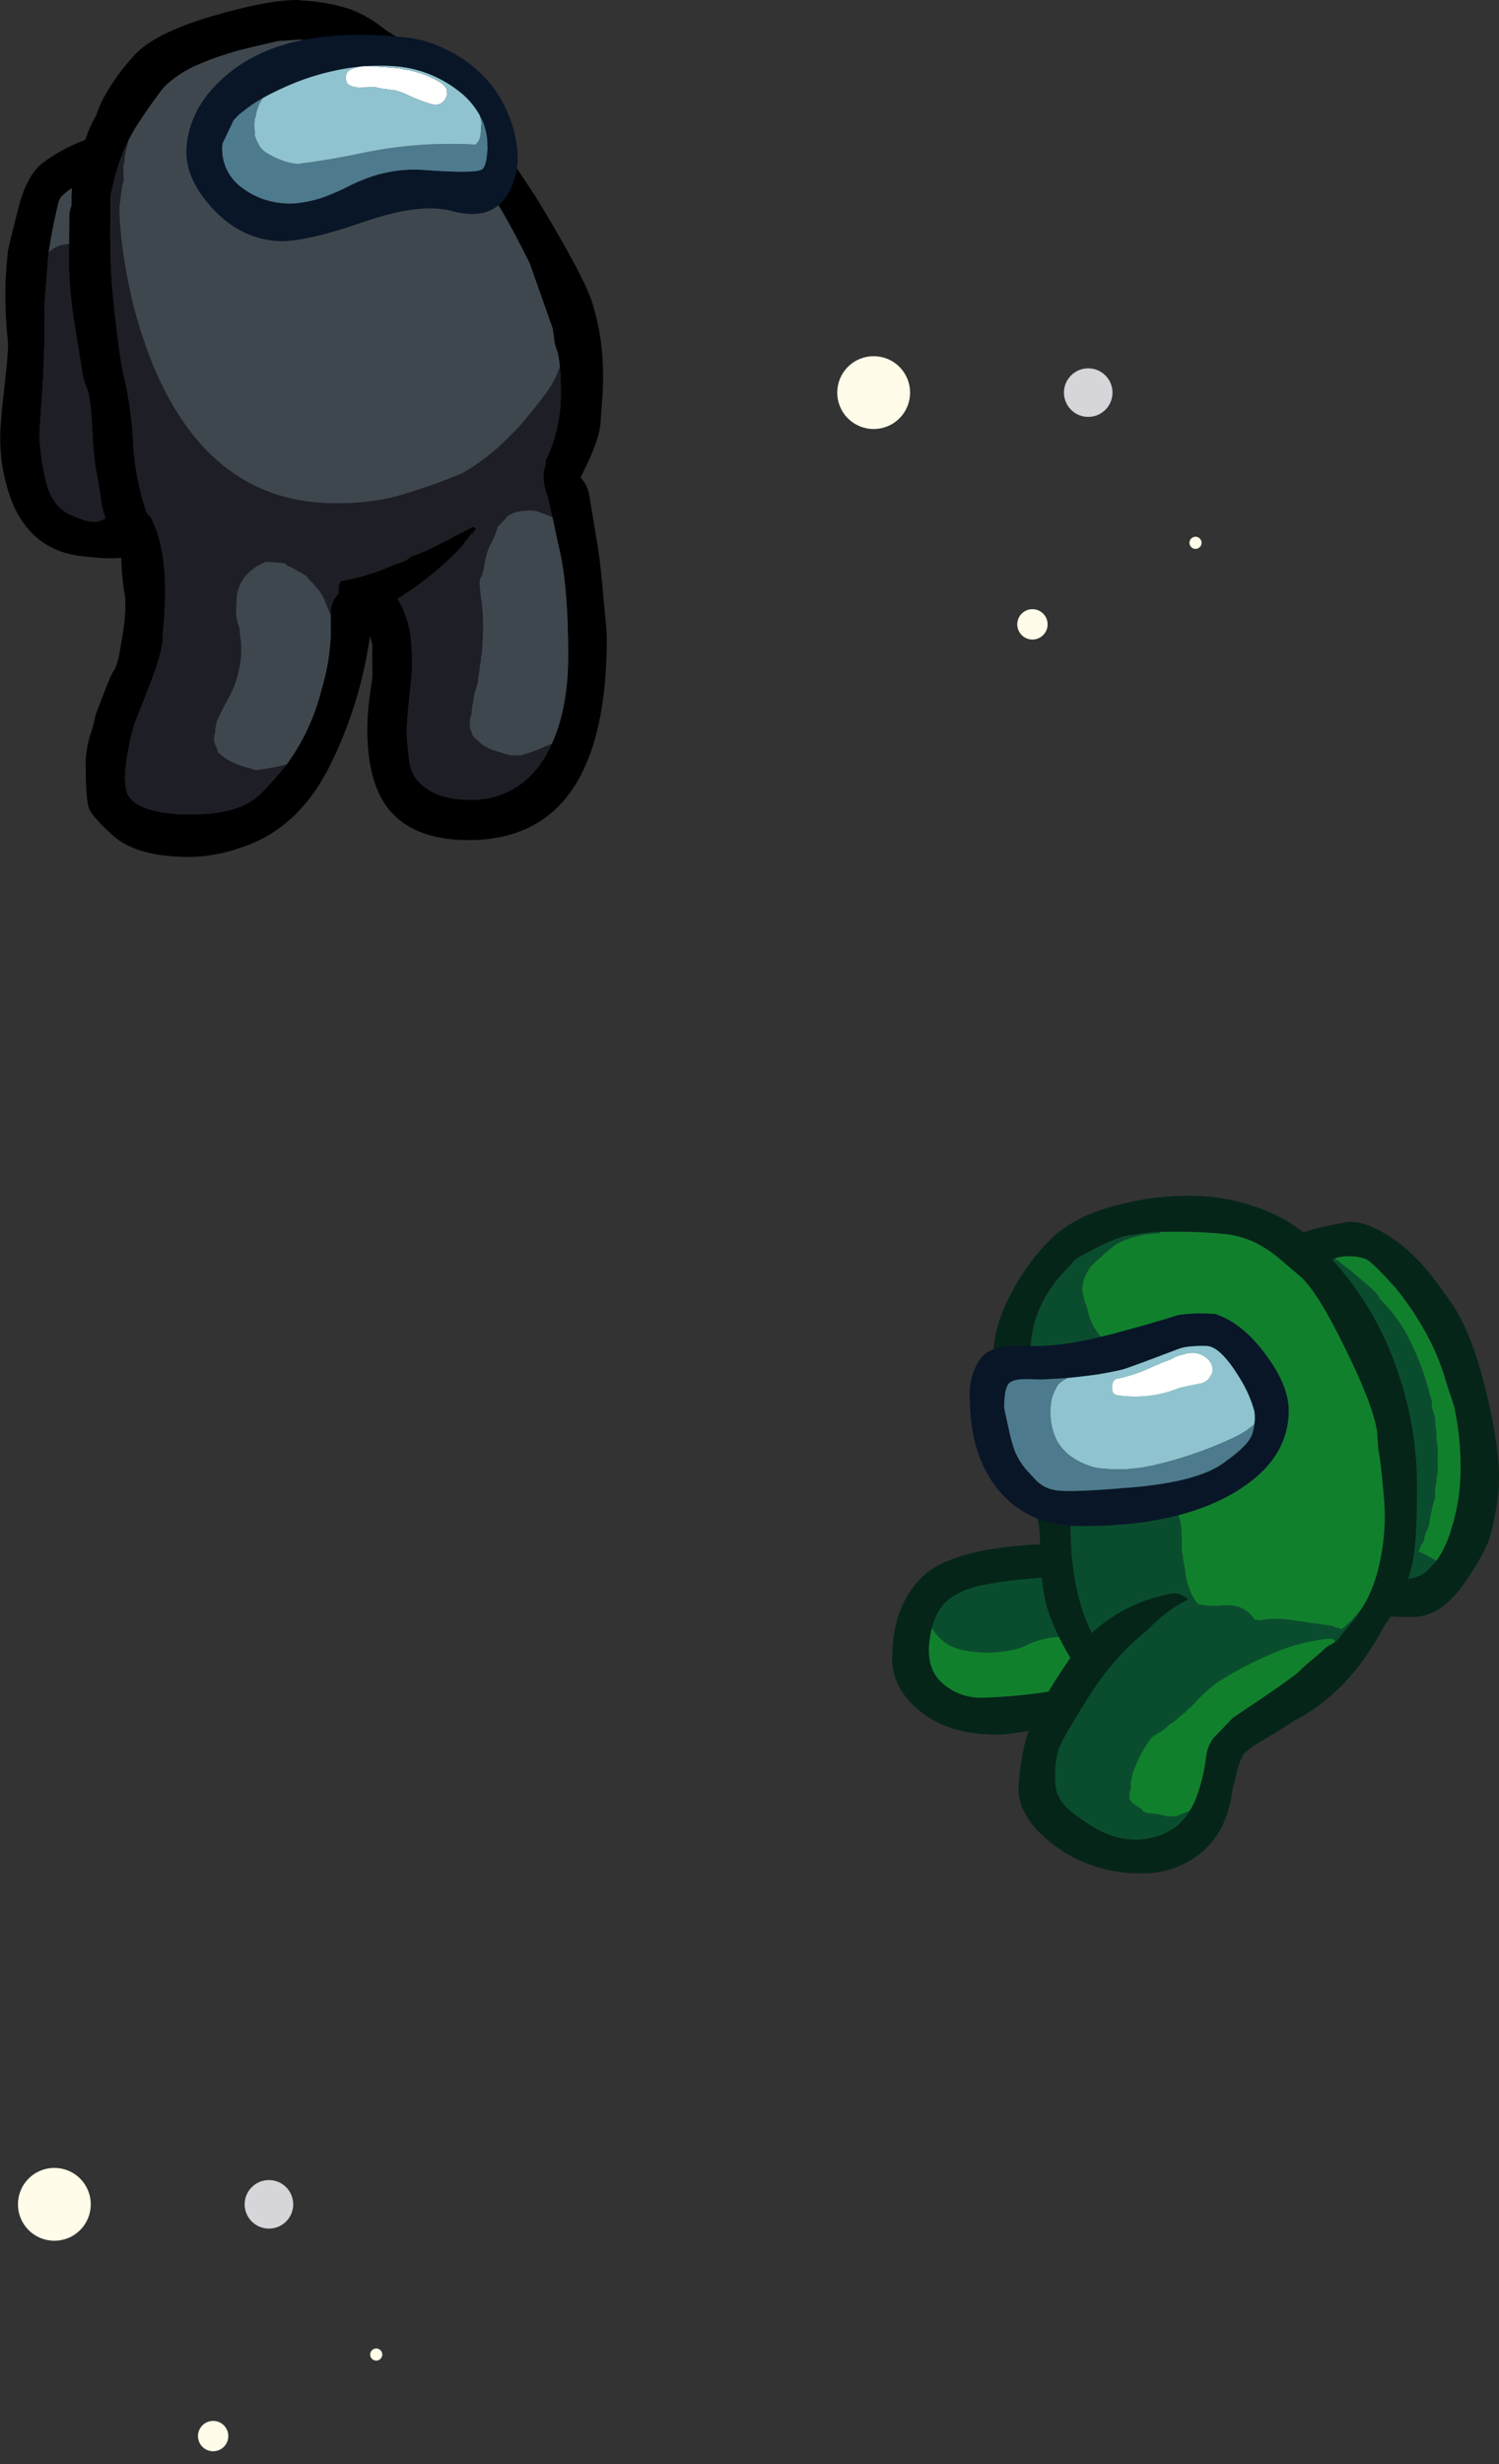 <svg width="247" height="406" viewBox="0 0 247 406" fill="none" xmlns="http://www.w3.org/2000/svg">
<rect x="0" y="0" width="247" height="406" fill="#333333" stroke="none"/>
<g clip-path="url(#clip0_118_688)">
<path d="M73.506 12.378C75.85 14.821 78.057 17.392 80.118 20.079C80.333 20.401 83.075 24.554 88.343 32.537C93.561 41.114 96.638 46.88 97.576 49.834C98.446 52.598 99.001 55.452 99.229 58.341C99.394 60.447 99.421 62.562 99.31 64.671C99.203 66.173 99.082 67.866 98.947 69.751C98.806 71.636 97.838 74.351 96.044 77.896C94.725 80.676 93.059 83.277 91.085 85.637C89.147 87.638 86.997 89.422 84.674 90.959C81.081 93.689 77.233 96.066 73.183 98.055C70.991 99.124 68.728 100.04 66.41 100.797C66.284 100.869 66.163 100.936 66.047 100.998C57.579 105.547 47.73 106.811 38.388 104.546C35.338 103.37 32.385 101.955 29.558 100.313C25.914 98.257 22.806 95.37 20.487 91.886C18.484 92.052 16.47 91.999 14.479 91.725C8.485 91.376 4.319 88.365 1.98 82.694C0.624 79.186 -0.033 75.447 0.045 71.687C0.045 70.316 0.26 67.789 0.69 64.107C1.12 60.424 1.335 57.911 1.335 56.567C0.938 53.047 0.803 49.503 0.932 45.963C1.004 44.629 1.125 43.097 1.295 41.367C1.511 40.339 2.076 38.028 2.988 34.432C3.882 30.862 5.172 28.375 6.859 26.973C9.036 25.309 11.457 23.99 14.036 23.062C14.091 22.915 14.145 22.768 14.197 22.619C14.63 21.359 15.183 20.143 15.85 18.99C16.277 17.695 16.845 16.451 17.544 15.281C18.834 13.078 20.361 11.022 22.099 9.152C24.269 6.733 28.462 4.596 34.679 2.742C40.89 0.913 45.621 0 48.871 0C49.409 0 49.637 0.027 49.556 0.081C52.296 0.184 55.009 0.659 57.62 1.492C59.413 2.153 61.098 3.077 62.62 4.233C63.894 5.249 65.288 6.102 66.773 6.774C68.404 7.535 70.648 9.404 73.506 12.378M61.047 10.08C60.481 9.711 59.594 9.16 58.386 8.427C57.175 7.717 54.219 7.085 49.516 6.532L45.807 6.774C42.501 7.526 40.055 8.117 38.469 8.548L37.098 8.991C35.59 9.459 34.109 10.011 32.663 10.644C30.825 11.415 29.124 12.477 27.623 13.789C27.424 13.966 27.236 14.154 27.059 14.354L26.575 14.918C25.146 16.817 23.789 18.766 22.503 20.764C22.393 20.938 22.285 21.113 22.18 21.288C21.847 21.842 21.538 22.407 21.253 22.982C21.236 22.992 21.223 23.006 21.212 23.022C20.517 24.41 19.938 25.853 19.479 27.336C18.995 28.922 18.578 30.521 18.229 32.134V32.416C18.121 37.443 18.148 41.582 18.309 44.834C18.471 47.684 18.834 51.326 19.398 55.761C19.721 58.234 19.949 59.779 20.084 60.397C20.164 60.908 20.406 62.01 20.809 63.704C21.455 66.975 21.846 70.291 21.979 73.622C22.223 77.103 22.887 80.541 23.954 83.863C24.117 84.29 24.306 84.708 24.519 85.113C24.916 85.873 25.333 86.599 25.768 87.29C25.882 87.424 25.989 87.559 26.091 87.693V87.774C30.428 94.35 36.812 98.127 45.242 99.103H49.96C51.228 98.923 52.492 98.722 53.75 98.499C56.657 98.805 59.588 98.2 62.136 96.765C62.889 96.359 63.642 95.942 64.394 95.515C67.377 93.714 69.353 92.599 70.321 92.169C71.381 91.679 72.443 91.168 73.506 90.636C74.876 89.957 76.209 89.203 77.497 88.379C81.316 86.442 84.64 83.656 87.214 80.234C90.631 75.816 92.463 70.377 92.415 64.792C92.415 63.087 92.362 61.622 92.254 60.397C92.184 59.611 92.063 58.83 91.891 58.059C91.58 57.326 91.377 56.552 91.286 55.761C91.237 55.232 91.157 54.667 91.044 54.067L87.295 43.423C87.247 43.346 87.207 43.266 87.174 43.181C87.099 43.051 87.031 42.916 86.972 42.778C86.948 42.742 86.934 42.7 86.932 42.657C86.866 42.556 86.812 42.448 86.771 42.335C86.739 42.298 86.712 42.257 86.69 42.214C86.652 42.152 86.624 42.083 86.609 42.012C86.572 41.98 86.544 41.938 86.529 41.891C86.469 41.787 86.415 41.679 86.368 41.569C85.843 40.527 85.278 39.438 84.674 38.303C80.274 30.041 75.369 23.496 69.958 18.668C69.965 18.686 69.98 18.701 69.998 18.708C65.588 14.866 63.128 12.568 62.62 11.813C62.2 11.149 61.668 10.562 61.047 10.08ZM11.858 31.126C11.867 31.084 11.881 31.044 11.899 31.005C11.675 31.124 11.459 31.259 11.254 31.408C10.851 31.731 10.447 32.08 10.044 32.457C9.91 32.691 9.788 32.934 9.681 33.182C8.949 36.167 8.398 38.962 8.028 41.569C8.01 41.621 7.996 41.675 7.988 41.73L7.343 49.995C7.357 51.329 7.357 52.632 7.343 53.906V53.946C7.32 57.645 7.199 61.099 6.98 64.308C6.657 68.905 6.496 71.337 6.496 71.606C6.598 73.967 6.908 76.315 7.423 78.621C8.008 81.764 9.419 83.834 11.657 84.831C13.905 85.835 15.423 86.184 16.213 85.879C16.967 85.591 17.357 85.444 17.382 85.435C17.12 84.643 16.892 83.823 16.697 82.976C16.545 81.473 16.316 79.98 16.011 78.501C15.715 76.968 15.499 75.42 15.366 73.864C15.124 68.327 14.788 65.061 14.358 64.066C13.9 63.029 13.601 61.928 13.471 60.801C13.014 57.925 12.611 55.425 12.262 53.301C11.745 50.059 11.435 46.786 11.334 43.504L11.375 40.198L11.415 36.327C11.409 36.111 11.409 35.896 11.415 35.682C11.416 35.059 11.539 34.443 11.778 33.868V32.053C11.805 31.758 11.832 31.449 11.859 31.126L11.858 31.126Z" fill="black"/>
<path d="M7.343 49.995L7.988 41.73C7.996 41.675 8.01 41.621 8.028 41.569C8.924 40.695 10.124 40.204 11.375 40.198L11.334 43.504C11.435 46.786 11.745 50.059 12.262 53.301C12.611 55.425 13.014 57.925 13.471 60.801C13.601 61.928 13.9 63.029 14.358 64.066C14.788 65.061 15.124 68.327 15.366 73.864C15.499 75.42 15.715 76.968 16.011 78.501C16.316 79.98 16.545 81.473 16.697 82.976C16.892 83.823 17.121 84.643 17.382 85.435C17.357 85.444 16.967 85.591 16.213 85.879C15.423 86.184 13.905 85.835 11.657 84.831C9.419 83.834 8.008 81.764 7.424 78.621C6.908 76.315 6.598 73.967 6.496 71.606C6.496 71.337 6.658 68.905 6.98 64.308C7.199 61.099 7.32 57.645 7.343 53.946V53.906C7.357 52.632 7.357 51.329 7.343 49.995ZM85.843 69.913C87.376 68.139 88.84 66.297 90.238 64.389C91.019 63.284 91.643 62.077 92.093 60.801C92.142 60.672 92.195 60.538 92.254 60.397C92.362 61.622 92.415 63.087 92.415 64.792C92.463 70.377 90.631 75.816 87.214 80.234C84.64 83.656 81.316 86.442 77.497 88.379C76.209 89.203 74.876 89.957 73.506 90.636C72.443 91.168 71.381 91.679 70.321 92.169C69.353 92.599 67.377 93.714 64.394 95.515C63.642 95.942 62.889 96.359 62.136 96.765C59.588 98.2 56.657 98.805 53.75 98.499C52.492 98.722 51.228 98.923 49.96 99.103H45.242C36.812 98.127 30.428 94.35 26.091 87.774V87.693C25.989 87.559 25.882 87.424 25.768 87.29C25.333 86.599 24.916 85.873 24.519 85.113C24.306 84.708 24.117 84.29 23.954 83.863C22.887 80.541 22.224 77.103 21.979 73.622C21.846 70.291 21.455 66.975 20.809 63.704C20.406 62.01 20.164 60.908 20.084 60.397C19.949 59.779 19.721 58.234 19.398 55.761C18.834 51.326 18.471 47.684 18.31 44.834C18.148 41.582 18.122 37.443 18.229 32.416V32.134C18.578 30.521 18.995 28.922 19.479 27.336C19.938 25.853 20.517 24.41 21.212 23.022C21.038 23.736 20.863 24.449 20.688 25.159C20.581 25.594 20.54 26.042 20.567 26.489C20.405 26.872 20.323 27.284 20.326 27.699C20.352 28.263 20.366 28.814 20.366 29.352C20.366 29.567 20.366 29.769 20.366 29.957C20.259 30.143 20.19 30.349 20.164 30.562C20.119 30.76 20.092 30.963 20.084 31.166C20.03 31.489 19.895 32.497 19.68 34.19C19.755 37.546 20.106 40.891 20.729 44.189C21.665 49.849 23.248 55.382 25.446 60.68C31.763 75.49 41.681 82.895 55.201 82.895C58.331 82.944 61.456 82.633 64.515 81.968C68.469 80.895 72.349 79.562 76.127 77.976C78.23 76.773 80.203 75.354 82.013 73.743C83.356 72.534 84.635 71.256 85.843 69.913L85.843 69.913Z" fill="#1E1F26"/>
<path d="M11.899 31.005C11.881 31.044 11.867 31.084 11.858 31.126C11.832 31.449 11.805 31.758 11.778 32.053V33.868C11.539 34.443 11.416 35.059 11.415 35.682C11.409 35.896 11.409 36.111 11.415 36.327L11.375 40.198C10.124 40.204 8.924 40.695 8.028 41.569C8.398 38.963 8.949 36.167 9.681 33.182C9.788 32.934 9.91 32.691 10.044 32.457C10.447 32.08 10.851 31.731 11.254 31.408C11.459 31.259 11.675 31.125 11.899 31.005ZM58.386 8.427C59.594 9.16 60.481 9.711 61.047 10.08C61.668 10.562 62.2 11.149 62.62 11.813C63.128 12.568 65.588 14.866 69.998 18.708C69.98 18.701 69.965 18.686 69.958 18.668C75.369 23.496 80.274 30.041 84.674 38.303C85.278 39.439 85.843 40.527 86.368 41.569C86.415 41.679 86.469 41.787 86.529 41.891C86.544 41.938 86.572 41.98 86.609 42.012C86.624 42.084 86.652 42.152 86.69 42.214C86.712 42.257 86.739 42.298 86.771 42.335C86.812 42.448 86.866 42.556 86.932 42.657C86.934 42.7 86.948 42.742 86.972 42.778C87.031 42.917 87.099 43.051 87.174 43.181C87.207 43.266 87.247 43.347 87.295 43.423L91.044 54.068C91.157 54.667 91.237 55.232 91.286 55.761C91.377 56.552 91.58 57.326 91.891 58.059C92.063 58.83 92.184 59.611 92.254 60.398C92.195 60.538 92.142 60.672 92.093 60.801C91.643 62.077 91.019 63.284 90.238 64.389C88.84 66.297 87.376 68.139 85.843 69.913C84.635 71.256 83.356 72.534 82.013 73.743C80.203 75.355 78.23 76.773 76.126 77.977C72.348 79.562 68.469 80.896 64.515 81.968C61.456 82.633 58.331 82.944 55.201 82.895C41.681 82.895 31.763 75.49 25.446 60.68C23.248 55.382 21.665 49.849 20.729 44.189C20.106 40.891 19.755 37.547 19.68 34.19C19.895 32.497 20.03 31.489 20.084 31.166C20.092 30.963 20.119 30.76 20.164 30.562C20.19 30.349 20.259 30.143 20.366 29.957C20.366 29.769 20.366 29.567 20.366 29.352C20.366 28.814 20.352 28.264 20.325 27.699C20.323 27.284 20.405 26.872 20.567 26.489C20.54 26.042 20.58 25.594 20.688 25.159C20.863 24.449 21.038 23.736 21.212 23.022C21.222 23.006 21.236 22.992 21.253 22.982C21.538 22.407 21.847 21.842 22.18 21.288C22.285 21.113 22.393 20.938 22.503 20.764C23.789 18.766 25.146 16.817 26.575 14.918L27.059 14.354C27.236 14.155 27.424 13.966 27.623 13.789C29.124 12.477 30.825 11.416 32.663 10.644C34.109 10.011 35.59 9.459 37.098 8.991L38.469 8.548C40.055 8.118 42.501 7.526 45.807 6.774L49.516 6.532C54.219 7.085 57.175 7.717 58.386 8.427ZM26.736 16.248L26.655 16.41L26.575 16.571V16.732C26.654 16.537 26.735 16.336 26.817 16.128C26.879 15.96 26.946 15.785 27.018 15.603L26.978 15.644C26.926 15.746 26.886 15.855 26.857 15.966C26.801 16.053 26.76 16.148 26.736 16.248L26.736 16.248Z" fill="#3F474E"/>
<path d="M26.656 16.41L26.736 16.248C26.76 16.148 26.801 16.053 26.857 15.966C26.886 15.854 26.926 15.746 26.978 15.644L27.018 15.603C26.946 15.785 26.879 15.96 26.817 16.127C26.735 16.335 26.654 16.537 26.575 16.732V16.571L26.656 16.41Z" fill="#422E8B"/>
<path d="M56.451 97.491C56.895 97.298 57.379 97.215 57.862 97.249C58.052 97.26 58.241 97.287 58.427 97.329C59.605 97.545 60.549 98.427 60.846 99.587C60.846 99.696 60.859 99.804 60.886 99.91C60.994 101.21 61.034 102.516 61.007 103.821V104.425C59.97 112.196 57.626 119.734 54.072 126.722C51.035 132.561 46.949 136.607 41.815 138.858L41.13 139.14C40.623 139.334 40.126 139.509 39.638 139.664C36.959 140.627 34.139 141.145 31.292 141.196C25.406 141.196 21.159 140 18.551 137.608C16.294 135.538 15.003 134.087 14.681 133.253C14.305 132.286 14.116 129.759 14.116 125.673C14.151 124.014 14.437 122.369 14.963 120.795C15.307 119.795 15.576 118.77 15.769 117.731C17.3 113.656 18.188 111.438 18.43 111.078C18.495 110.981 18.536 110.871 18.551 110.756C18.981 110.372 19.371 109.269 19.721 107.449C20.044 105.65 20.286 104.159 20.446 102.974C20.568 101.984 20.635 100.988 20.648 99.99V98.499C20.271 96.503 20.055 94.481 20.003 92.451C19.977 90.832 19.856 89.217 19.64 87.613C19.692 87.3 19.759 86.991 19.842 86.685C19.92 86.367 20.057 86.067 20.245 85.798C20.379 85.583 20.514 85.382 20.648 85.193C20.935 84.983 21.247 84.807 21.575 84.669C21.997 84.51 22.428 84.376 22.866 84.266V84.306C23.09 84.358 23.32 84.385 23.551 84.387C24.224 84.531 24.783 84.999 25.043 85.637C25.235 86.073 25.423 86.516 25.607 86.968C26.378 89.11 26.853 91.349 27.018 93.62C27.021 93.676 27.035 93.731 27.059 93.781C27.296 97.329 27.215 100.892 26.817 104.425C26.924 105.984 26.333 108.471 25.043 111.884C24.344 113.739 23.39 116.185 22.18 119.222C21.731 120.648 21.381 122.103 21.132 123.577C20.839 125.052 20.664 126.549 20.608 128.052C20.608 129.665 20.85 130.767 21.333 131.358C22.812 133.24 26.212 134.181 31.534 134.181C35.942 134.181 39.316 133.401 41.654 131.842C42.433 131.275 43.149 130.626 43.791 129.907C44.596 129.064 45.564 127.962 46.694 126.601C46.879 126.377 47.067 126.149 47.258 125.915C49.92 122.261 51.85 118.126 52.943 113.739C53.872 110.717 54.401 107.585 54.516 104.425C54.507 104.257 54.507 104.083 54.516 103.901C54.496 103.042 54.496 102.168 54.516 101.281C54.512 101.127 54.512 100.966 54.516 100.797C54.54 99.809 54.895 98.858 55.524 98.095C55.566 98.058 55.607 98.017 55.645 97.975C55.674 97.968 55.702 97.954 55.725 97.934C55.827 97.858 55.934 97.79 56.048 97.733C56.176 97.641 56.31 97.561 56.451 97.491Z" fill="black"/>
<path d="M50.444 94.87C50.353 94.811 50.259 94.757 50.161 94.709C49.83 94.477 49.479 94.275 49.113 94.104C48.849 93.972 48.593 93.824 48.347 93.66C48.282 93.616 48.215 93.576 48.145 93.54C48.043 93.487 47.934 93.447 47.823 93.418C47.786 93.397 47.745 93.383 47.702 93.378C47.626 93.354 47.557 93.313 47.5 93.257C47.36 93.172 47.225 93.078 47.097 92.975L46.936 92.814C46.398 92.76 45.874 92.706 45.363 92.653C44.868 92.6 44.37 92.573 43.872 92.572C43.127 92.809 42.431 93.178 41.815 93.66C40.053 94.882 38.987 96.879 38.953 99.023C38.926 99.829 38.912 100.636 38.912 101.442C38.938 101.492 38.952 101.547 38.953 101.603C38.974 101.64 38.988 101.681 38.993 101.724V101.885C39.02 102.047 39.047 102.195 39.074 102.329C39.127 102.49 39.181 102.652 39.235 102.813C39.262 102.893 39.289 102.987 39.316 103.095L39.396 103.418C39.417 103.462 39.444 103.503 39.477 103.539V103.861C39.477 103.917 39.491 103.972 39.517 104.022C39.517 104.076 39.517 104.116 39.517 104.143C39.517 104.197 39.517 104.251 39.517 104.305C39.517 104.358 39.517 104.412 39.517 104.466C39.543 104.516 39.557 104.571 39.557 104.627C39.579 104.664 39.593 104.705 39.598 104.748C39.897 106.723 39.801 108.737 39.316 110.675C38.97 112.196 38.414 113.662 37.663 115.029C36.937 116.32 36.278 117.637 35.687 118.981C35.687 119.034 35.687 119.088 35.687 119.142C35.661 119.192 35.647 119.247 35.647 119.303C35.642 119.346 35.628 119.387 35.606 119.424V119.585C35.58 119.635 35.567 119.69 35.566 119.747C35.565 119.803 35.552 119.858 35.526 119.908C35.521 119.951 35.507 119.992 35.485 120.029C35.485 120.083 35.485 120.136 35.485 120.19C35.485 120.298 35.485 120.392 35.485 120.472C35.459 120.578 35.445 120.686 35.445 120.795C35.418 120.902 35.391 120.997 35.364 121.077L35.284 121.4C35.284 121.453 35.284 121.507 35.284 121.561C35.284 121.615 35.284 121.668 35.284 121.722C35.284 121.749 35.284 121.789 35.284 121.843C35.284 121.897 35.284 121.951 35.284 122.004L35.364 122.327C35.391 122.54 35.459 122.746 35.566 122.932C35.649 123.072 35.717 123.221 35.768 123.375C35.821 123.51 35.875 123.658 35.929 123.819C35.929 123.875 35.943 123.93 35.969 123.98C37.15 125.066 38.574 125.854 40.122 126.278C40.821 126.466 41.506 126.668 42.178 126.883C43.891 126.671 45.588 126.348 47.258 125.915C47.067 126.149 46.879 126.378 46.694 126.601C45.564 127.962 44.596 129.064 43.791 129.907C43.149 130.626 42.433 131.275 41.654 131.842C39.316 133.401 35.942 134.181 31.534 134.181C26.212 134.181 22.812 133.24 21.334 131.358C20.85 130.767 20.608 129.665 20.608 128.052C20.664 126.549 20.839 125.053 21.132 123.577C21.381 122.103 21.731 120.648 22.18 119.222C23.39 116.185 24.344 113.739 25.043 111.884C26.333 108.471 26.924 105.985 26.817 104.426C27.216 100.892 27.297 97.329 27.059 93.781C27.035 93.731 27.021 93.676 27.018 93.62C26.853 91.349 26.379 89.11 25.607 86.968C26.657 86.344 27.781 85.856 28.954 85.516C31.124 84.872 33.385 84.586 35.647 84.669C39.794 84.129 44.006 84.935 47.662 86.968C49.597 88.052 51.432 89.306 53.145 90.717C55.306 92.401 56.943 94.667 57.862 97.249C57.218 97.178 56.571 97.35 56.048 97.733C55.935 97.79 55.827 97.858 55.725 97.934C55.702 97.954 55.675 97.968 55.645 97.975C55.607 98.017 55.566 98.058 55.524 98.096C54.895 98.858 54.54 99.809 54.516 100.797C54.512 100.966 54.512 101.128 54.516 101.281C54.171 100.585 53.861 99.871 53.589 99.144C53.282 98.31 52.816 97.543 52.218 96.886C51.949 96.59 51.693 96.281 51.452 95.959C51.317 95.851 51.183 95.744 51.048 95.636L50.968 95.475C50.942 95.422 50.899 95.38 50.847 95.354C50.766 95.246 50.685 95.139 50.605 95.031L50.444 94.87Z" fill="#1E1F26"/>
<path d="M50.161 94.709C50.259 94.757 50.353 94.81 50.444 94.87L50.605 95.031C50.685 95.139 50.766 95.246 50.847 95.354C50.899 95.379 50.942 95.422 50.968 95.475L51.048 95.636C51.183 95.743 51.317 95.851 51.452 95.959C51.693 96.281 51.949 96.59 52.218 96.886C52.816 97.543 53.282 98.31 53.588 99.144C53.861 99.871 54.17 100.585 54.516 101.281C54.496 102.168 54.496 103.042 54.516 103.901C54.507 104.083 54.507 104.257 54.516 104.425C54.401 107.585 53.872 110.717 52.943 113.739C51.85 118.126 49.92 122.261 47.258 125.915C45.588 126.348 43.891 126.671 42.178 126.883C41.506 126.668 40.821 126.466 40.122 126.278C38.574 125.854 37.15 125.066 35.969 123.98C35.943 123.93 35.929 123.875 35.929 123.819C35.875 123.658 35.821 123.51 35.767 123.375C35.717 123.221 35.649 123.072 35.566 122.932C35.459 122.746 35.391 122.54 35.364 122.327L35.284 122.004C35.284 121.951 35.284 121.897 35.284 121.843C35.284 121.789 35.284 121.749 35.284 121.722C35.284 121.668 35.284 121.615 35.284 121.561C35.284 121.507 35.284 121.453 35.284 121.4L35.364 121.077C35.391 120.996 35.418 120.902 35.445 120.795C35.445 120.686 35.459 120.578 35.485 120.472C35.485 120.392 35.485 120.298 35.485 120.19C35.485 120.136 35.485 120.083 35.485 120.029C35.507 119.992 35.521 119.951 35.526 119.908C35.551 119.858 35.565 119.803 35.566 119.747C35.566 119.69 35.58 119.635 35.606 119.585V119.424C35.628 119.387 35.642 119.346 35.647 119.303C35.647 119.247 35.661 119.192 35.687 119.142C35.687 119.088 35.687 119.034 35.687 118.981C36.278 117.637 36.937 116.32 37.663 115.029C38.414 113.662 38.97 112.196 39.316 110.675C39.801 108.737 39.897 106.723 39.598 104.748C39.593 104.705 39.579 104.664 39.557 104.627C39.557 104.571 39.543 104.516 39.517 104.466C39.517 104.412 39.517 104.358 39.517 104.305C39.517 104.251 39.517 104.197 39.517 104.143C39.517 104.116 39.517 104.076 39.517 104.022C39.491 103.972 39.477 103.917 39.477 103.861V103.538C39.444 103.503 39.417 103.462 39.396 103.418L39.316 103.095C39.289 102.987 39.262 102.893 39.235 102.813C39.181 102.651 39.127 102.49 39.074 102.329C39.047 102.195 39.02 102.047 38.993 101.885V101.724C38.988 101.681 38.974 101.64 38.953 101.603C38.952 101.547 38.938 101.492 38.912 101.442C38.912 100.636 38.926 99.829 38.953 99.023C38.987 96.878 40.053 94.882 41.815 93.66C42.431 93.178 43.127 92.809 43.872 92.572C44.37 92.573 44.868 92.6 45.363 92.652C45.874 92.706 46.398 92.76 46.936 92.814L47.097 92.975C47.225 93.078 47.36 93.172 47.5 93.257C47.557 93.313 47.626 93.354 47.702 93.378C47.745 93.383 47.786 93.397 47.823 93.418C47.934 93.447 48.043 93.487 48.145 93.539C48.215 93.576 48.282 93.616 48.347 93.66C48.593 93.824 48.849 93.972 49.113 94.104C49.479 94.275 49.83 94.477 50.161 94.709Z" fill="#3F474E"/>
<path d="M30.732 24.268C31.074 19.653 33.395 15.584 37.697 12.062C44.254 6.708 54.059 4.753 67.113 6.2C67.413 6.221 67.71 6.263 68.004 6.326C68.359 6.392 68.694 6.457 69.01 6.521C69.672 6.648 70.321 6.836 70.948 7.084C71.188 7.143 71.423 7.221 71.651 7.316C77.478 9.668 81.48 13.425 83.658 18.586C84.426 20.341 84.935 22.198 85.17 24.099C85.292 24.855 85.336 25.623 85.3 26.389C85.242 28.611 84.54 30.768 83.28 32.6C81.412 35.142 78.458 35.863 74.419 34.764C70.968 33.828 66.184 34.414 60.068 36.521C53.334 38.863 48.514 39.926 45.61 39.711C41.433 39.402 37.794 37.492 34.693 33.982C31.814 30.729 30.494 27.491 30.732 24.268ZM46.452 14.571C45.333 15.088 44.294 15.611 43.335 16.14C42.101 16.819 40.937 17.617 39.858 18.523L39.794 18.578L39.478 18.795C39.133 19.13 38.809 19.466 38.504 19.803L36.656 23.686C36.345 26.515 37.585 29.291 39.898 30.947C41.522 32.174 43.416 32.993 45.422 33.337L46.552 33.48L46.969 33.511C47.998 33.577 49.031 33.513 50.044 33.319C51.167 33.139 52.272 32.859 53.346 32.483C54.744 31.963 56.111 31.363 57.44 30.686C57.507 30.661 57.571 30.625 57.627 30.58C58.515 30.139 59.425 29.745 60.355 29.402C63.352 28.261 66.56 27.782 69.76 27.998C75.21 28.402 78.391 28.397 79.302 27.985C79.671 27.852 79.951 27.312 80.141 26.366C80.214 25.932 80.27 25.436 80.311 24.879L80.316 24.819C80.337 24.54 80.337 24.259 80.318 23.979C80.348 22.246 79.915 20.537 79.065 19.026C78.14 17.351 76.853 15.903 75.298 14.787C72.321 12.526 68.753 11.178 65.025 10.906C63.427 10.788 61.822 10.79 60.224 10.91C60.083 10.903 59.941 10.913 59.802 10.939C59.68 10.931 59.557 10.942 59.439 10.972L59.38 10.968C54.901 11.446 50.532 12.663 46.452 14.571Z" fill="#091628"/>
<path d="M60.403 10.924C60.582 10.899 60.764 10.893 60.944 10.904C62.539 10.982 64.15 11.101 65.778 11.262C66.29 11.379 66.822 11.479 67.376 11.56C69.163 11.924 70.878 12.578 72.454 13.496C72.91 13.767 73.294 14.146 73.572 14.599C73.572 14.645 73.59 14.69 73.623 14.723L73.614 14.842C73.614 14.889 73.632 14.933 73.665 14.966L73.656 15.085L73.647 15.204C73.644 15.221 73.648 15.238 73.659 15.25C73.669 15.263 73.686 15.27 73.702 15.269L73.693 15.388L73.684 15.507C73.647 15.535 73.622 15.576 73.616 15.622L73.607 15.742C73.454 16.497 72.868 17.089 72.115 17.251C71.776 17.306 71.428 17.28 71.101 17.176C69.823 16.794 68.575 16.32 67.365 15.759C66.639 15.387 65.877 15.09 65.091 14.871C64.693 14.841 64.296 14.792 63.902 14.723C63.8 14.711 63.701 14.684 63.608 14.641L63.488 14.632C62.922 14.634 62.36 14.531 61.831 14.329C60.907 14.381 59.984 14.413 59.063 14.425C58.639 14.395 58.221 14.303 57.823 14.153C57.571 14.068 57.352 13.904 57.198 13.686C57.165 13.654 57.147 13.609 57.147 13.563C57.114 13.53 57.096 13.485 57.096 13.439C57.096 13.393 57.078 13.348 57.045 13.315C57.046 13.269 57.027 13.224 56.995 13.191L57.003 13.072C56.971 13.039 56.952 12.995 56.953 12.948L56.961 12.829L56.966 12.769L56.975 12.65C56.984 12.528 57.013 12.409 57.061 12.296L57.07 12.177C57.107 12.149 57.132 12.108 57.138 12.062C57.176 12.034 57.2 11.993 57.207 11.947C57.206 11.93 57.212 11.914 57.225 11.903C57.238 11.892 57.255 11.888 57.271 11.892C57.277 11.846 57.302 11.804 57.34 11.777C57.48 11.657 57.628 11.548 57.784 11.45C58.257 11.253 58.751 11.108 59.256 11.019C59.292 10.991 59.334 10.973 59.38 10.968L59.439 10.972C59.557 10.942 59.68 10.93 59.802 10.939C59.941 10.912 60.083 10.903 60.224 10.91L60.403 10.924Z" fill="white"/>
<path d="M43.335 16.14C42.7 17.04 42.294 18.081 42.151 19.173L42.142 19.292C42.104 19.32 42.08 19.361 42.073 19.407C42.067 19.453 42.042 19.495 42.005 19.522L41.965 20.059C41.909 20.273 41.892 20.496 41.916 20.716C41.947 20.835 41.938 20.961 41.89 21.074C41.923 21.107 41.941 21.151 41.941 21.198C41.968 21.36 41.995 21.542 42.02 21.744L41.994 22.102L41.98 22.28C42.144 22.82 42.367 23.34 42.646 23.83C42.972 24.423 43.454 24.915 44.04 25.253C45.16 25.94 46.376 26.455 47.648 26.781C48.175 26.901 48.711 26.981 49.25 27.019C49.283 26.986 49.328 26.968 49.374 26.969C52.928 26.512 56.433 25.911 59.888 25.167C65.955 23.906 72.163 23.457 78.349 23.834C78.779 23.461 79.07 22.954 79.175 22.395L79.206 21.977L79.29 20.843L79.334 20.246C79.282 19.832 79.192 19.424 79.065 19.026C79.915 20.537 80.348 22.246 80.318 23.98C80.337 24.259 80.337 24.54 80.316 24.819L80.311 24.879C80.27 25.436 80.214 25.932 80.141 26.367C79.951 27.313 79.671 27.852 79.302 27.985C78.391 28.397 75.21 28.402 69.76 27.998C66.56 27.782 63.352 28.261 60.355 29.402C59.425 29.745 58.515 30.139 57.627 30.58C57.571 30.625 57.507 30.661 57.439 30.686C56.111 31.363 54.744 31.963 53.346 32.483C52.272 32.859 51.167 33.139 50.044 33.319C49.031 33.513 47.998 33.577 46.969 33.511L46.552 33.48L45.422 33.336C43.416 32.993 41.522 32.174 39.898 30.947C37.584 29.291 36.345 26.515 36.656 23.686L38.504 19.803C38.809 19.466 39.133 19.13 39.478 18.795L39.794 18.578L39.858 18.523C40.937 17.617 42.101 16.819 43.335 16.14Z" fill="#4E7A8D"/>
<path d="M42.151 19.173C42.294 18.081 42.7 17.04 43.335 16.14C44.294 15.611 45.333 15.088 46.452 14.571C50.532 12.663 54.901 11.446 59.38 10.968C59.334 10.973 59.292 10.991 59.256 11.019C58.751 11.108 58.257 11.253 57.784 11.45C57.628 11.548 57.48 11.657 57.34 11.777C57.302 11.804 57.277 11.846 57.271 11.892C57.255 11.888 57.238 11.893 57.225 11.903C57.212 11.914 57.206 11.93 57.207 11.947C57.2 11.993 57.176 12.034 57.138 12.062C57.132 12.108 57.107 12.149 57.07 12.177L57.061 12.296C57.013 12.409 56.984 12.528 56.975 12.65L56.966 12.769L56.961 12.829L56.953 12.948C56.952 12.995 56.97 13.039 57.003 13.072L56.995 13.191C57.027 13.224 57.046 13.269 57.045 13.315C57.078 13.348 57.096 13.393 57.096 13.439C57.096 13.485 57.114 13.53 57.147 13.563C57.147 13.609 57.165 13.654 57.198 13.687C57.352 13.904 57.571 14.068 57.823 14.153C58.221 14.304 58.639 14.395 59.063 14.425C59.984 14.413 60.907 14.381 61.831 14.329C62.36 14.531 62.922 14.634 63.488 14.632L63.608 14.641C63.701 14.684 63.8 14.711 63.902 14.723C64.296 14.792 64.693 14.841 65.091 14.871C65.877 15.09 66.639 15.388 67.365 15.759C68.575 16.32 69.823 16.794 71.101 17.176C71.428 17.28 71.776 17.306 72.115 17.251C72.868 17.09 73.454 16.497 73.607 15.742L73.616 15.622C73.623 15.576 73.647 15.535 73.685 15.507L73.694 15.388L73.703 15.269C73.686 15.27 73.67 15.263 73.659 15.251C73.648 15.238 73.644 15.221 73.647 15.205L73.656 15.085L73.665 14.966C73.632 14.933 73.614 14.889 73.614 14.842L73.623 14.723C73.59 14.69 73.572 14.646 73.572 14.599C73.295 14.146 72.911 13.767 72.454 13.496C70.878 12.578 69.163 11.924 67.377 11.56C66.823 11.479 66.29 11.38 65.779 11.262C64.15 11.101 62.539 10.982 60.945 10.904C60.764 10.893 60.583 10.899 60.403 10.924L60.224 10.91C61.822 10.79 63.427 10.788 65.025 10.906C68.753 11.178 72.322 12.526 75.298 14.787C76.853 15.902 78.14 17.351 79.065 19.026C79.192 19.424 79.282 19.832 79.334 20.246L79.29 20.843L79.206 21.977L79.175 22.395C79.07 22.954 78.779 23.461 78.349 23.834C72.163 23.457 65.955 23.906 59.888 25.167C56.433 25.911 52.928 26.512 49.374 26.968C49.328 26.968 49.283 26.986 49.25 27.019C48.711 26.981 48.175 26.901 47.648 26.781C46.376 26.454 45.16 25.94 44.04 25.253C43.454 24.915 42.972 24.423 42.646 23.83C42.367 23.34 42.144 22.82 41.98 22.281L41.994 22.102L42.02 21.744C41.995 21.542 41.968 21.36 41.941 21.198C41.941 21.151 41.923 21.107 41.89 21.074C41.938 20.961 41.947 20.835 41.916 20.716C41.892 20.496 41.909 20.273 41.965 20.059L42.005 19.522C42.042 19.495 42.067 19.453 42.073 19.407C42.08 19.361 42.104 19.32 42.142 19.292L42.151 19.173Z" fill="#90C3D0"/>
<path d="M67.579 104.224C67.669 104.835 67.736 105.453 67.781 106.079C67.913 107.877 67.926 109.682 67.821 111.481C67.283 116.185 67.015 119.223 67.015 120.593C67.078 122.308 67.24 124.018 67.498 125.714C67.716 127.134 68.448 128.426 69.555 129.343C71.356 130.955 73.949 131.762 77.336 131.762C81.367 131.91 85.254 130.255 87.94 127.246C88.779 126.295 89.509 125.254 90.117 124.142C90.403 123.629 90.672 123.091 90.924 122.529C92.724 118.605 93.625 113.753 93.625 107.974C93.625 100.421 93.128 94.534 92.133 90.314C91.902 89.35 91.687 88.383 91.488 87.411C91.336 86.669 91.188 85.93 91.044 85.194C90.804 84.169 90.562 83.148 90.319 82.129C90.292 82.012 90.265 81.891 90.238 81.766C90.181 81.64 90.128 81.505 90.077 81.363C89.796 80.544 89.633 79.689 89.593 78.823C89.545 77.971 89.683 77.118 89.996 76.323C90.068 76.087 90.163 75.857 90.278 75.638C90.428 75.536 90.591 75.455 90.762 75.396C90.961 75.285 91.181 75.217 91.407 75.195C91.513 75.221 91.621 75.235 91.73 75.235C92.133 75.342 92.536 75.45 92.939 75.557C93.428 75.706 93.88 75.953 94.27 76.283C94.989 76.894 95.473 77.734 95.641 78.662C96.42 79.467 96.928 80.497 97.092 81.605C97.578 84.502 98.062 87.405 98.544 90.314C98.813 92.007 99.122 94.843 99.471 98.821C99.82 102.369 99.995 104.439 99.995 105.03C99.995 127.286 92.402 138.414 77.215 138.414C70.791 138.414 66.235 136.492 63.547 132.649C61.531 129.746 60.523 125.593 60.523 120.19C60.535 118.329 60.67 116.47 60.926 114.626C61.222 112.61 61.37 111.562 61.37 111.481C61.366 110.447 61.352 109.412 61.33 108.377C61.33 107.678 61.343 106.979 61.37 106.28L61.289 105.958C60.945 104.735 60.486 103.547 59.918 102.41C59.517 101.641 59.349 100.773 59.435 99.91C59.515 99.722 59.596 99.52 59.676 99.305C59.757 99.117 59.851 98.915 59.959 98.7C60.01 98.596 60.078 98.501 60.16 98.418C60.218 98.305 60.285 98.197 60.362 98.096C60.882 97.628 61.526 97.32 62.217 97.209C62.337 97.213 62.458 97.213 62.58 97.209C63.085 97.181 63.591 97.249 64.071 97.41C64.211 97.466 64.346 97.534 64.475 97.612C64.657 97.69 64.833 97.784 64.999 97.894C66.294 99.799 67.173 101.956 67.579 104.224Z" fill="black"/>
<path d="M81.973 86.806C81.999 86.754 82.041 86.711 82.094 86.685C82.282 86.47 82.483 86.255 82.698 86.04C82.947 85.818 83.176 85.575 83.384 85.314L83.465 85.153C83.861 84.834 84.312 84.588 84.795 84.427C85.921 84.105 87.099 84.009 88.263 84.145C89.207 84.446 90.136 84.796 91.044 85.193C91.188 85.93 91.336 86.669 91.488 87.411C91.687 88.382 91.902 89.35 92.133 90.314C93.128 94.534 93.625 100.42 93.625 107.974C93.625 113.753 92.724 118.605 90.924 122.529C90.451 122.731 89.981 122.932 89.512 123.133C88.299 123.672 87.045 124.117 85.763 124.464H84.11C83.169 124.195 82.228 123.913 81.287 123.617C80.277 123.275 79.364 122.694 78.626 121.924L78.223 121.601C78.224 121.548 78.192 121.5 78.142 121.48C78.012 121.351 77.903 121.201 77.82 121.037C77.766 120.876 77.713 120.714 77.659 120.553C77.578 120.338 77.497 120.136 77.417 119.948C77.417 119.894 77.417 119.841 77.417 119.787C77.417 119.626 77.417 119.478 77.417 119.343C77.417 119.29 77.417 119.236 77.417 119.182C77.417 119.021 77.417 118.873 77.417 118.739C77.417 118.685 77.417 118.631 77.417 118.577C77.443 118.528 77.457 118.472 77.457 118.416C77.535 118.236 77.59 118.046 77.618 117.852C77.698 117.59 77.739 117.318 77.739 117.045C77.738 116.896 77.752 116.748 77.78 116.602C77.804 116.51 77.818 116.415 77.82 116.319C77.897 116.07 77.951 115.813 77.981 115.553C78.005 115.088 78.086 114.628 78.223 114.183C78.384 113.645 78.546 113.094 78.707 112.53C78.762 112.223 78.789 111.913 78.788 111.602C78.817 111.569 78.831 111.525 78.828 111.481L78.909 110.997C78.935 110.863 78.962 110.715 78.989 110.554C79.017 110.354 79.03 110.151 79.029 109.949C79.029 109.895 79.029 109.842 79.029 109.788C79.059 109.755 79.073 109.711 79.07 109.667C79.123 109.511 79.15 109.348 79.15 109.183C79.177 109.102 79.204 109.008 79.231 108.901C79.258 108.7 79.258 108.497 79.231 108.296C79.257 108.246 79.271 108.191 79.271 108.135L79.352 107.974C79.46 106.925 79.527 105.877 79.554 104.829C79.662 102.755 79.568 100.675 79.271 98.62C79.11 97.62 79.029 96.609 79.029 95.596C79.055 95.546 79.069 95.491 79.07 95.434C79.123 95.273 79.205 95.123 79.312 94.991C79.416 94.866 79.473 94.71 79.473 94.547C79.498 94.339 79.552 94.136 79.634 93.943C79.66 93.893 79.674 93.838 79.675 93.781C79.675 93.725 79.689 93.67 79.715 93.62C79.713 93.524 79.727 93.429 79.755 93.338V93.177C79.756 93.12 79.77 93.065 79.796 93.015C79.822 92.908 79.849 92.814 79.876 92.733C79.876 92.679 79.876 92.626 79.876 92.572C79.876 92.518 79.876 92.464 79.876 92.41C80.011 91.954 80.132 91.497 80.239 91.04C80.418 90.495 80.648 89.969 80.924 89.467C81.375 88.623 81.727 87.731 81.973 86.806Z" fill="#3F474E"/>
<path d="M70.321 88.097C70.72 87.642 71.216 87.284 71.772 87.048C72.226 86.891 72.582 86.534 72.74 86.081C72.842 84.915 73.2 83.786 73.788 82.774C74.458 81.589 77.683 79.022 83.465 75.073C84.801 74.168 85.836 73.416 86.569 72.816C88.063 73.581 89.266 74.812 89.996 76.323C89.683 77.118 89.545 77.971 89.593 78.823C89.633 79.689 89.796 80.544 90.077 81.363C90.128 81.505 90.181 81.64 90.238 81.766C90.265 81.891 90.292 82.012 90.319 82.129C90.562 83.148 90.804 84.169 91.044 85.194C90.136 84.796 89.207 84.446 88.263 84.145C87.099 84.009 85.921 84.105 84.795 84.427C84.312 84.588 83.861 84.834 83.465 85.153L83.384 85.314C83.176 85.575 82.947 85.818 82.698 86.04C82.483 86.255 82.282 86.47 82.094 86.685C82.041 86.711 81.999 86.754 81.973 86.806C81.727 87.731 81.375 88.624 80.924 89.467C80.648 89.969 80.418 90.496 80.239 91.04C80.132 91.497 80.011 91.954 79.876 92.411C79.876 92.464 79.876 92.518 79.876 92.572C79.876 92.626 79.876 92.679 79.876 92.733C79.849 92.814 79.823 92.908 79.796 93.015C79.77 93.065 79.756 93.12 79.755 93.177V93.338C79.727 93.429 79.713 93.525 79.715 93.62C79.689 93.67 79.675 93.725 79.675 93.781C79.674 93.838 79.66 93.893 79.634 93.943C79.552 94.136 79.498 94.339 79.473 94.547C79.473 94.71 79.416 94.867 79.312 94.991C79.205 95.123 79.123 95.273 79.07 95.434C79.069 95.491 79.055 95.546 79.029 95.596C79.029 96.609 79.11 97.62 79.271 98.62C79.568 100.675 79.662 102.755 79.554 104.829C79.527 105.877 79.46 106.925 79.352 107.974L79.271 108.135C79.271 108.191 79.257 108.246 79.231 108.296C79.258 108.497 79.258 108.7 79.231 108.901C79.204 109.008 79.177 109.102 79.15 109.183C79.15 109.348 79.123 109.511 79.07 109.667C79.073 109.711 79.059 109.755 79.029 109.788C79.029 109.842 79.029 109.895 79.029 109.949C79.03 110.151 79.017 110.354 78.989 110.554C78.962 110.715 78.935 110.863 78.909 110.997L78.828 111.481C78.831 111.525 78.817 111.569 78.788 111.602C78.789 111.913 78.762 112.224 78.707 112.53C78.546 113.094 78.384 113.645 78.223 114.183C78.086 114.628 78.005 115.088 77.981 115.554C77.951 115.813 77.897 116.07 77.82 116.32C77.818 116.415 77.804 116.51 77.78 116.602C77.752 116.748 77.738 116.896 77.739 117.045C77.739 117.319 77.698 117.59 77.618 117.852C77.59 118.046 77.535 118.236 77.457 118.416C77.457 118.472 77.443 118.528 77.417 118.577C77.417 118.631 77.417 118.685 77.417 118.739C77.417 118.873 77.417 119.021 77.417 119.182C77.417 119.236 77.417 119.29 77.417 119.343C77.417 119.478 77.417 119.626 77.417 119.787C77.417 119.841 77.417 119.894 77.417 119.948C77.497 120.136 77.578 120.338 77.659 120.553C77.712 120.714 77.766 120.876 77.82 121.037C77.903 121.201 78.012 121.351 78.142 121.48C78.192 121.5 78.224 121.548 78.223 121.601L78.626 121.924C79.364 122.694 80.277 123.275 81.287 123.617C82.228 123.913 83.169 124.195 84.11 124.464H85.763C87.045 124.117 88.299 123.673 89.512 123.133C89.981 122.933 90.451 122.731 90.924 122.529C90.672 123.091 90.403 123.628 90.117 124.141C89.509 125.254 88.779 126.295 87.94 127.246C85.254 130.255 81.367 131.91 77.336 131.762C73.949 131.762 71.356 130.955 69.555 129.343C68.448 128.426 67.716 127.134 67.498 125.714C67.24 124.018 67.078 122.308 67.015 120.593C67.015 119.223 67.283 116.185 67.821 111.481C67.926 109.681 67.913 107.877 67.781 106.079C67.736 105.453 67.669 104.835 67.579 104.224C67.173 101.956 66.294 99.799 64.999 97.894C64.833 97.784 64.657 97.689 64.475 97.612C64.346 97.534 64.211 97.466 64.071 97.41C63.591 97.249 63.085 97.181 62.58 97.209C62.458 97.212 62.337 97.212 62.217 97.209C62.106 96.459 62.12 95.696 62.257 94.951C62.465 93.752 63.112 92.674 64.071 91.927C64.442 91.262 64.918 90.663 65.483 90.153C66.804 88.922 68.517 88.194 70.321 88.097Z" fill="#1E1F26"/>
<path d="M74.554 88.58C74.654 88.521 74.762 88.454 74.877 88.379C75.896 87.854 76.93 87.33 77.981 86.806C78.088 86.868 78.196 86.936 78.304 87.008L78.425 87.129C78.233 87.319 78.069 87.536 77.941 87.774C77.85 87.833 77.756 87.887 77.659 87.935C77.472 88.202 77.27 88.458 77.054 88.701C76.733 89.076 76.449 89.481 76.207 89.911C72.752 93.577 68.787 96.728 64.434 99.265C62.266 99.796 60.052 100.12 57.822 100.232L57.338 99.91L56.935 99.587C56.821 99.501 56.713 99.406 56.612 99.305C56.532 99.198 56.437 99.103 56.33 99.023C56.302 98.911 56.261 98.803 56.209 98.7L56.048 98.378C55.992 98.291 55.951 98.196 55.927 98.095C55.903 97.995 55.862 97.9 55.806 97.813V96.604C55.858 96.501 55.898 96.393 55.927 96.281C55.951 96.181 55.992 96.085 56.048 95.999L56.169 95.757C59.233 95.237 62.215 94.315 65.039 93.015C65.668 92.877 66.278 92.66 66.853 92.37C67.206 92.152 67.543 91.909 67.861 91.644C69.046 91.284 70.194 90.812 71.288 90.233C71.872 89.928 72.463 89.619 73.062 89.306C73.579 89.107 74.078 88.864 74.554 88.58Z" fill="black"/>
</g>
<g clip-path="url(#clip1_118_688)">
<path d="M152.413 268.897C152.981 269.88 153.763 270.721 154.702 271.359C155.64 271.996 156.711 272.414 157.833 272.58C161.073 273.174 164.404 273.035 167.583 272.175C170.718 270.672 174.265 270.259 177.661 271.002C177.632 272.31 177.779 273.617 178.097 274.886C178.375 276.067 178.829 277.199 179.443 278.245C180.688 278.045 181.828 277.869 182.863 277.719C185.206 277.363 187.073 277.121 188.466 276.99C189.889 276.904 191.296 276.631 192.649 276.181C193.13 275.947 193.646 275.797 194.177 275.736C194.505 274.874 194.737 273.978 194.868 273.065C195.013 272.424 195.122 271.776 195.196 271.123L195.05 268.816C194.045 264.817 192.681 260.917 190.976 257.162C190.562 257.565 190.124 257.943 189.666 258.295C186.15 257.914 180.911 257.954 173.95 258.417C166.991 258.883 162.165 259.558 159.47 260.44C156.801 261.326 154.957 262.662 153.941 264.446C153.945 264.459 153.945 264.474 153.941 264.487C153.933 264.504 153.92 264.518 153.904 264.527C153.82 264.692 153.735 264.854 153.649 265.013C153.064 266.246 152.647 267.552 152.413 268.897V268.897Z" fill="#0A4D2E"/>
<path d="M158.684 271.882C157.516 271.658 156.417 271.163 155.476 270.438C154.535 269.712 153.776 268.776 153.263 267.704C153.157 268.514 153.072 269.356 153.008 270.229C152.841 273.263 153.423 275.681 154.754 277.483C155.57 278.625 156.653 279.548 157.909 280.173C159.165 280.797 160.556 281.103 161.958 281.064C164.723 281.064 168.931 280.513 174.582 279.411C176.676 278.995 178.58 278.628 180.293 278.309C179.673 277.106 179.221 275.824 178.947 274.499C178.628 273.052 178.482 271.572 178.511 270.091C175.104 269.25 171.505 269.726 168.433 271.423C165.275 272.398 161.92 272.556 158.684 271.882V271.882Z" fill="#11802D"/>
<path d="M151.806 259.967C148.606 263.19 147.005 267.628 147.004 273.282C147.004 276.41 148.386 279.175 151.151 281.577C154.377 284.39 158.743 285.797 164.248 285.797C164.966 285.802 165.684 285.754 166.395 285.651C170.081 285.093 173.343 284.608 176.181 284.196C181.614 283.42 186.877 282.923 191.97 282.704C194.468 282.583 196.105 282.195 196.881 281.54C197.328 281.184 197.71 280.753 198.009 280.267C198.167 279.887 198.242 279.477 198.228 279.066C198.175 278.452 197.962 277.862 197.609 277.356C197.026 276.405 196.143 275.676 195.099 275.283C194.572 275.337 194.057 275.472 193.571 275.683C192.21 276.089 190.805 276.333 189.387 276.411C187.995 276.527 186.128 276.746 183.785 277.065C182.749 277.201 181.609 277.358 180.365 277.538C178.652 277.791 176.748 278.082 174.653 278.411C170.481 279.14 166.262 279.578 162.029 279.721C160.696 279.783 159.365 279.562 158.124 279.073C156.882 278.584 155.758 277.838 154.826 276.883C153.494 275.455 152.912 273.539 153.079 271.135C153.143 270.443 153.228 269.776 153.334 269.134C153.573 267.916 153.989 266.739 154.571 265.642C154.657 265.499 154.742 265.354 154.826 265.205C154.841 265.197 154.854 265.185 154.862 265.169C154.865 265.163 154.866 265.157 154.866 265.151C154.866 265.145 154.865 265.138 154.862 265.133C155.879 263.528 157.722 262.328 160.392 261.531C163.086 260.738 167.913 260.131 174.871 259.712C181.832 259.296 187.071 259.26 190.588 259.603C191.043 259.288 191.48 258.948 191.897 258.584C193.4 256.404 192.66 255.057 189.678 254.546C186.7 254.03 180.442 254.005 170.906 254.473C161.37 254.941 155.003 256.772 151.806 259.967Z" fill="#052519"/>
<path d="M246.84 240.209C246.412 236.192 245.67 232.214 244.621 228.313C242.996 221.691 240.85 216.695 238.182 213.324C235.321 209.08 232.338 205.939 229.232 203.901C226.152 201.888 223.654 201.052 221.738 201.391C216.208 202.337 212.522 203.574 210.678 205.102C210.179 205.453 209.798 205.948 209.587 206.521C209.516 206.719 209.504 206.934 209.551 207.139C209.703 208.488 209.995 209.817 210.424 211.105C211.394 214.427 212.279 217.835 213.079 221.328C213.371 222.589 214.498 226.857 216.463 234.133C218.282 241.41 219.191 246.648 219.191 249.85C219.132 253.221 218.877 256.586 218.427 259.927C218.355 262.959 219.361 264.802 221.447 265.457C223.356 265.909 225.307 266.165 227.268 266.221C229.281 266.367 231.076 266.439 232.652 266.439C235.829 266.442 238.691 264.599 241.238 260.909C243.809 257.214 245.313 254.376 245.749 252.396C246.209 250.419 246.561 248.563 246.804 246.83C247.053 244.631 247.065 242.411 246.841 240.209M230.069 212.342C231.588 214.211 232.962 216.193 234.18 218.272C235.895 221.108 237.24 224.152 238.182 227.33C238.327 227.864 238.8 229.319 239.601 231.696C240.364 235.233 240.718 238.847 240.656 242.465C240.624 245.765 240.084 249.042 239.055 252.178C238.544 253.957 237.745 255.641 236.69 257.162L235.09 258.872C234.034 259.707 232.725 260.156 231.379 260.145C229.143 259.905 226.897 259.784 224.648 259.782C225.037 252.215 225.146 247.716 224.976 246.285C224.405 244.079 223.956 241.845 223.63 239.591C223.242 236.874 223.023 235.358 222.975 235.043C222.951 234.946 222.72 234.158 222.284 232.678C218.282 219.63 216.281 211.747 216.281 209.031C216.281 208.907 216.451 208.75 216.79 208.558C217.542 208.185 218.32 207.869 219.119 207.612C219.409 207.511 219.688 207.414 219.955 207.321C221.61 206.818 223.381 206.856 225.012 207.43C225.74 207.721 227.425 209.358 230.069 212.342H230.069Z" fill="#052519"/>
<path d="M235.926 230.896C235.854 230.653 235.781 230.386 235.708 230.095C234.936 226.953 233.826 223.903 232.397 221C231.137 218.381 229.425 216.004 227.341 213.979C227.34 213.928 227.328 213.878 227.304 213.833C227.3 213.795 227.287 213.757 227.268 213.724C226.976 213.286 226.634 212.883 226.249 212.523C224.503 210.947 222.684 209.431 220.792 207.976C220.521 207.761 220.242 207.543 219.955 207.321C219.688 207.414 219.409 207.511 219.119 207.612C218.32 207.869 217.542 208.185 216.79 208.558C216.451 208.75 216.281 208.907 216.281 209.031C216.281 211.747 218.282 219.63 222.284 232.678C222.72 234.158 222.951 234.946 222.975 235.043C223.023 235.358 223.242 236.874 223.63 239.59C223.956 241.845 224.405 244.079 224.976 246.284C225.146 247.715 225.037 252.214 224.648 259.782C226.897 259.784 229.143 259.905 231.379 260.145C232.725 260.156 234.034 259.707 235.09 258.872L236.69 257.162C235.725 256.587 234.729 256.065 233.707 255.598C233.78 255.452 233.853 255.319 233.925 255.198C233.972 255.105 234.009 255.007 234.035 254.907C234.06 254.824 234.073 254.738 234.071 254.652C234.403 254.375 234.622 253.987 234.689 253.561C234.763 253.001 234.935 252.459 235.199 251.96C235.485 251.398 235.623 250.771 235.599 250.141C235.673 249.967 235.722 249.783 235.744 249.595C235.769 249.45 235.793 249.316 235.817 249.195C235.843 249.094 235.879 248.997 235.926 248.904C235.926 248.88 235.926 248.843 235.926 248.795C235.926 248.746 235.926 248.698 235.926 248.649C235.975 248.455 236.023 248.273 236.072 248.104C236.12 247.885 236.181 247.655 236.254 247.412C236.327 247.243 236.399 247.061 236.472 246.867C236.496 246.552 236.496 246.236 236.472 245.921C236.446 245.505 236.483 245.088 236.581 244.684C236.677 244.328 236.714 243.96 236.69 243.592C236.863 243.015 236.936 242.412 236.909 241.81C236.884 241.034 236.884 240.27 236.909 239.518C236.935 238.687 236.861 237.857 236.69 237.044C236.69 236.777 236.69 236.51 236.69 236.243C236.691 235.963 236.667 235.683 236.618 235.407C236.595 235.222 236.559 235.04 236.508 234.861C236.509 234.813 236.509 234.764 236.508 234.716C236.509 234.546 236.509 234.364 236.508 234.17C236.51 234.036 236.497 233.901 236.472 233.77C236.472 233.673 236.472 233.588 236.472 233.515C236.4 233.325 236.34 233.13 236.29 232.933C236.239 232.708 236.166 232.488 236.072 232.278C236.027 232.147 235.991 232.013 235.963 231.878C235.963 231.781 235.963 231.684 235.963 231.587C235.964 231.501 235.952 231.415 235.926 231.332C235.926 231.235 235.926 231.138 235.926 231.041C235.926 230.993 235.926 230.944 235.926 230.896Z" fill="#0A4D2E"/>
<path d="M234.18 218.272C232.962 216.194 231.588 214.211 230.069 212.342C227.425 209.359 225.74 207.721 225.012 207.43C223.381 206.856 221.61 206.818 219.955 207.321C220.242 207.543 220.521 207.761 220.792 207.976C222.684 209.431 224.503 210.947 226.249 212.524C226.634 212.883 226.976 213.286 227.268 213.724C227.287 213.758 227.3 213.795 227.304 213.833C227.328 213.878 227.34 213.928 227.341 213.979C229.425 216.005 231.137 218.381 232.397 221C233.826 223.904 234.936 226.953 235.708 230.095C235.781 230.386 235.854 230.653 235.926 230.896C235.926 230.944 235.926 230.993 235.926 231.041C235.926 231.138 235.926 231.235 235.926 231.332C235.952 231.415 235.964 231.501 235.963 231.587C235.963 231.684 235.963 231.781 235.963 231.878C235.991 232.014 236.027 232.147 236.072 232.278C236.166 232.489 236.239 232.708 236.29 232.933C236.34 233.13 236.4 233.325 236.472 233.515C236.472 233.588 236.472 233.673 236.472 233.77C236.497 233.902 236.51 234.036 236.508 234.17C236.509 234.364 236.509 234.546 236.508 234.716C236.509 234.764 236.509 234.813 236.508 234.861C236.559 235.04 236.595 235.222 236.618 235.407C236.667 235.683 236.691 235.963 236.69 236.244C236.69 236.51 236.69 236.777 236.69 237.044C236.861 237.857 236.935 238.688 236.909 239.518C236.884 240.27 236.884 241.034 236.909 241.81C236.936 242.412 236.863 243.015 236.69 243.593C236.714 243.96 236.677 244.329 236.581 244.684C236.483 245.088 236.446 245.505 236.472 245.921C236.496 246.236 236.496 246.552 236.472 246.867C236.399 247.061 236.327 247.243 236.254 247.412C236.181 247.655 236.12 247.885 236.072 248.104C236.023 248.273 235.975 248.455 235.926 248.649C235.926 248.698 235.926 248.746 235.926 248.795C235.926 248.843 235.926 248.88 235.926 248.904C235.88 248.997 235.843 249.094 235.817 249.195C235.793 249.316 235.769 249.45 235.744 249.595C235.722 249.783 235.673 249.967 235.599 250.141C235.623 250.772 235.485 251.398 235.199 251.96C234.935 252.459 234.763 253.001 234.689 253.561C234.622 253.987 234.403 254.375 234.071 254.652C234.073 254.738 234.06 254.824 234.035 254.907C234.009 255.008 233.972 255.105 233.925 255.198C233.853 255.319 233.78 255.453 233.707 255.598C234.729 256.065 235.725 256.587 236.69 257.162C237.745 255.641 238.544 253.957 239.055 252.178C240.084 249.042 240.624 245.766 240.656 242.465C240.718 238.847 240.364 235.233 239.601 231.696C238.8 229.319 238.327 227.864 238.182 227.33C237.24 224.152 235.895 221.108 234.18 218.272V218.272Z" fill="#11802D"/>
<path d="M232.87 256.835C233.283 254.458 233.489 250.395 233.489 244.647C233.47 238.422 232.438 232.241 230.433 226.348C228.008 218.861 223.901 212.029 218.427 206.375C217.342 205.179 216.162 204.072 214.899 203.065C214.266 202.654 213.405 202.072 212.315 201.318C210.501 200.248 208.573 199.381 206.567 198.735C203.424 197.668 200.136 197.091 196.817 197.025C192.584 196.931 188.359 197.433 184.266 198.517C179.663 199.659 176.061 201.442 173.461 203.865C170.698 206.542 168.388 209.651 166.622 213.069C164.656 216.806 163.674 220.226 163.675 223.328C163.675 226.554 164.96 231.793 167.531 239.045C170.078 246.297 171.351 250.965 171.351 253.051C171.351 258.338 171.763 262.328 172.588 265.02C173.776 268.949 176.554 274.006 180.919 280.191C180.287 280.16 179.656 280.259 179.064 280.482L188.559 288.559C199.376 287.904 207.368 286.339 212.534 283.865C218.888 280.834 224.079 275.498 228.105 267.858C230.503 264.589 232.132 260.821 232.87 256.835M176.735 208.012C177.097 207.601 177.528 207.257 178.009 206.994C178.024 206.981 178.041 206.971 178.06 206.964C178.078 206.958 178.098 206.956 178.118 206.957C179.597 206.133 181.101 205.369 182.629 204.665C183.743 204.14 184.915 203.75 186.122 203.501H186.522C188.069 203.195 189.639 203.013 191.215 202.955H192.306C195.5 202.9 198.694 203.022 201.874 203.319C203.6 203.526 205.283 204.005 206.858 204.738C208.516 205.592 210.056 206.656 211.442 207.903C213.113 209.336 214.023 210.112 214.171 210.231C216.063 211.784 218.658 215.967 221.956 222.783C225.303 229.671 226.977 234.388 226.977 236.935C227.001 237.851 227.098 238.763 227.268 239.663C227.464 240.804 227.73 243.314 228.068 247.194C228.377 251.334 227.959 255.495 226.831 259.491C226.3 261.416 225.491 263.255 224.43 264.948V264.948C224.229 265.303 224.011 265.654 223.775 266.003L217.118 274.188C217.074 274.242 217.026 274.29 216.972 274.334C216.917 274.399 216.856 274.46 216.79 274.516C216.593 274.494 215.271 275.1 212.825 276.335C212.245 276.627 211.602 276.954 210.897 277.317C205.342 280.153 200.442 281.62 196.199 281.719C192.876 280.482 191.021 279.779 190.633 279.609C189.258 279.059 187.951 278.351 186.74 277.499C185.409 276.574 184.21 275.472 183.175 274.225C182.919 273.931 182.689 273.665 182.484 273.424C182.256 273.141 182.062 272.887 181.901 272.66C181.77 272.498 181.649 272.328 181.538 272.151C181.491 272.072 180.97 271.09 179.973 269.204C178.858 266.938 178.027 264.543 177.499 262.074C176.861 259.303 176.508 256.475 176.444 253.633C176.423 250.956 176.229 248.282 175.862 245.63C175.062 240.051 173.764 235.54 171.97 232.096C170.522 229.259 169.785 226.113 169.823 222.928C169.806 219.282 170.87 215.712 172.879 212.669C173.493 211.735 174.174 210.848 174.916 210.013C174.968 209.955 175.017 209.895 175.062 209.831C175.221 209.67 175.379 209.513 175.535 209.358C175.608 209.283 175.68 209.211 175.753 209.14C175.849 208.996 175.959 208.862 176.081 208.74C176.121 208.721 176.157 208.697 176.19 208.667C176.36 208.449 176.541 208.231 176.735 208.012M195.762 281.719C195.19 281.613 194.645 281.39 194.162 281.064L196.163 281.719H195.762Z" fill="#052519"/>
<path d="M194.162 281.064C194.645 281.39 195.19 281.613 195.762 281.719H196.163L194.162 281.064ZM181.865 206.666C181.453 207.03 181.053 207.394 180.665 207.758C180.325 208.073 179.985 208.4 179.646 208.74C179.635 208.749 179.627 208.76 179.62 208.773C179.614 208.785 179.61 208.799 179.609 208.813L179.537 208.958C179.51 209.034 179.459 209.098 179.391 209.14L179.318 209.213C179.317 209.291 179.291 209.367 179.246 209.431C178.982 209.812 178.774 210.229 178.627 210.668C178.578 210.744 178.553 210.832 178.554 210.923C178.524 211.018 178.5 211.115 178.482 211.214C178.457 211.311 178.433 211.42 178.409 211.541V211.614C178.36 211.881 178.324 212.147 178.3 212.414C178.3 212.462 178.3 212.511 178.3 212.56C178.312 212.609 178.324 212.657 178.336 212.705C178.483 213.218 178.592 213.741 178.664 214.27C178.926 214.881 179.132 215.514 179.282 216.161C179.361 216.492 179.446 216.819 179.537 217.144C179.591 217.268 179.651 217.39 179.719 217.508C180.23 218.798 181.011 219.964 182.011 220.927C182.876 221.688 183.497 222.688 183.793 223.801C183.959 223.966 184.105 224.149 184.23 224.347C184.284 224.429 184.332 224.514 184.375 224.602L184.521 224.893C186.838 227.85 188.702 231.136 190.051 234.643C191.546 238.566 192.714 242.606 193.543 246.721C193.667 246.971 193.741 247.243 193.761 247.521C193.786 247.812 193.822 248.091 193.871 248.358C193.896 248.539 193.908 248.721 193.907 248.904C193.956 249.074 194.016 249.256 194.089 249.45C194.137 249.619 194.198 249.801 194.271 249.995C194.344 250.262 194.428 250.529 194.525 250.796C194.621 251.434 194.67 252.078 194.671 252.724C194.719 253.645 194.732 254.555 194.707 255.452V255.707C194.754 255.8 194.791 255.897 194.817 255.998C194.841 256.095 194.865 256.18 194.889 256.253C194.864 256.534 194.889 256.817 194.962 257.089C195.011 257.356 195.059 257.623 195.108 257.89C195.156 258.084 195.205 258.266 195.253 258.436C195.301 259.185 195.423 259.929 195.617 260.655C195.888 261.708 196.317 262.714 196.89 263.638C199.889 267.486 202.994 269.79 206.204 270.55C209.626 271.308 213.179 271.245 216.572 270.368C219.411 269.97 222.03 268.163 224.43 264.948C225.491 263.255 226.3 261.416 226.831 259.491C227.959 255.495 228.377 251.334 228.068 247.194C227.73 243.314 227.463 240.803 227.268 239.663C227.098 238.763 227.001 237.85 226.977 236.935C226.977 234.388 225.303 229.671 221.956 222.783C218.658 215.967 216.063 211.784 214.171 210.231C214.023 210.112 213.113 209.336 211.442 207.903C210.056 206.656 208.516 205.592 206.858 204.738C205.283 204.005 203.6 203.526 201.874 203.319C198.694 203.022 195.5 202.9 192.306 202.955H191.215V202.992C191.175 203.01 191.138 203.035 191.106 203.064L191.033 203.137C190.993 203.156 190.956 203.18 190.924 203.21C189.47 203.23 188.025 203.451 186.631 203.865C185.734 204.156 184.859 204.508 184.012 204.92C183.26 205.478 182.544 206.06 181.865 206.666H181.865Z" fill="#11802D"/>
<path d="M178.009 206.994C177.528 207.257 177.097 207.601 176.735 208.012C176.541 208.23 176.359 208.449 176.19 208.667C176.157 208.697 176.121 208.721 176.081 208.74C175.958 208.862 175.849 208.996 175.753 209.14C175.68 209.21 175.608 209.283 175.535 209.358C175.378 209.513 175.221 209.67 175.062 209.831C175.017 209.895 174.968 209.955 174.916 210.013C174.174 210.848 173.493 211.735 172.879 212.669C170.87 215.712 169.806 219.282 169.823 222.928C169.785 226.113 170.522 229.259 171.97 232.096C173.764 235.54 175.062 240.051 175.862 245.63C176.229 248.282 176.423 250.956 176.444 253.633C176.508 256.475 176.861 259.303 177.499 262.074C178.027 264.543 178.858 266.938 179.973 269.204C180.969 271.09 181.491 272.072 181.538 272.151C181.649 272.328 181.77 272.498 181.901 272.66C182.062 272.887 182.256 273.141 182.484 273.424C182.689 273.664 182.919 273.931 183.175 274.225C184.21 275.472 185.409 276.574 186.74 277.499C187.951 278.351 189.258 279.059 190.633 279.609C191.021 279.779 192.876 280.482 196.199 281.719C200.442 281.62 205.342 280.153 210.897 277.317C211.602 276.954 212.245 276.627 212.825 276.335C215.271 275.1 216.593 274.494 216.79 274.516C216.856 274.46 216.917 274.399 216.972 274.334C217.026 274.29 217.074 274.242 217.118 274.188L223.775 266.003C224.011 265.654 224.229 265.303 224.43 264.948C222.03 268.163 219.411 269.97 216.572 270.368C213.178 271.245 209.626 271.308 206.204 270.55C202.994 269.79 199.889 267.486 196.89 263.638C196.317 262.714 195.888 261.708 195.617 260.655C195.423 259.929 195.301 259.185 195.253 258.435C195.205 258.266 195.156 258.084 195.108 257.89C195.059 257.623 195.011 257.356 194.962 257.089C194.889 256.817 194.864 256.534 194.889 256.253C194.865 256.18 194.841 256.095 194.816 255.998C194.791 255.897 194.754 255.8 194.707 255.707V255.452C194.732 254.555 194.719 253.645 194.671 252.724C194.67 252.078 194.621 251.434 194.525 250.796C194.428 250.529 194.344 250.262 194.271 249.995C194.198 249.801 194.137 249.619 194.089 249.45C194.016 249.255 193.955 249.074 193.907 248.904C193.908 248.721 193.896 248.539 193.871 248.358C193.822 248.091 193.786 247.812 193.761 247.521C193.741 247.243 193.667 246.971 193.543 246.721C192.714 242.606 191.546 238.566 190.051 234.643C188.702 231.136 186.838 227.85 184.521 224.893L184.375 224.602C184.332 224.514 184.283 224.429 184.23 224.347C184.105 224.149 183.959 223.966 183.793 223.801C183.497 222.688 182.876 221.688 182.011 220.927C181.011 219.964 180.23 218.798 179.719 217.507C179.651 217.39 179.591 217.268 179.537 217.144C179.446 216.819 179.361 216.491 179.282 216.161C179.132 215.514 178.925 214.881 178.664 214.27C178.592 213.741 178.483 213.218 178.336 212.705C178.324 212.657 178.312 212.609 178.3 212.56C178.3 212.511 178.3 212.462 178.3 212.414C178.324 212.147 178.36 211.881 178.409 211.614V211.541C178.433 211.42 178.457 211.311 178.482 211.214C178.5 211.115 178.524 211.018 178.554 210.923C178.553 210.832 178.578 210.744 178.627 210.668C178.774 210.229 178.982 209.812 179.246 209.431C179.291 209.367 179.317 209.291 179.318 209.213L179.391 209.14C179.459 209.098 179.51 209.034 179.537 208.958L179.609 208.813C179.61 208.799 179.614 208.785 179.62 208.773C179.627 208.76 179.635 208.749 179.646 208.74C179.985 208.4 180.325 208.073 180.664 207.758C181.053 207.394 181.453 207.03 181.865 206.666C182.544 206.06 183.26 205.478 184.012 204.92C184.859 204.508 185.734 204.156 186.631 203.865C188.025 203.451 189.47 203.23 190.924 203.21C190.956 203.18 190.993 203.156 191.033 203.137L191.106 203.064C191.138 203.035 191.175 203.01 191.215 202.992V202.955C189.638 203.013 188.069 203.195 186.522 203.501H186.122C184.915 203.749 183.743 204.14 182.629 204.665C181.101 205.369 179.597 206.133 178.118 206.957C178.098 206.956 178.078 206.958 178.06 206.964C178.041 206.971 178.024 206.981 178.009 206.994V206.994Z" fill="#0A4D2E"/>
<path d="M161.565 223.838C160.326 225.629 159.7 227.773 159.782 229.95C159.782 236.571 161.395 241.798 164.621 245.63C167.871 249.51 172.382 251.451 178.154 251.451C188.923 251.451 197.436 249.547 203.693 245.739C209.466 242.222 212.352 237.772 212.352 232.387C212.352 229.428 210.885 226.093 207.95 222.383C205.591 219.383 203.02 217.419 200.237 216.489C200.053 216.479 199.859 216.467 199.655 216.453C197.809 216.329 195.956 216.402 194.125 216.671C191.079 217.649 187.392 218.704 183.066 219.836C177.585 221.308 172.916 221.951 169.059 221.764C165.203 221.573 162.705 222.264 161.565 223.838M166.367 227.803C166.992 227.304 168.326 227.122 170.369 227.258C170.679 227.276 171.006 227.289 171.351 227.294C171.447 227.294 171.532 227.294 171.606 227.294L175.389 227.076C176.961 226.951 178.78 226.745 180.846 226.457C182.226 226.232 183.584 225.965 184.921 225.657C185.527 225.511 188.535 224.408 193.943 222.346C194.458 222.139 194.996 221.993 195.544 221.91C196.63 221.774 197.725 221.725 198.818 221.764C200.349 221.81 202.18 223.592 204.312 227.112C205.359 228.782 206.156 230.596 206.677 232.496C206.795 233.207 206.795 233.932 206.677 234.643C206.627 235.136 206.529 235.623 206.386 236.098C206.048 237.38 204.544 238.956 201.874 240.827C201.738 240.948 201.592 241.058 201.438 241.155C198.566 243.142 193.654 244.439 186.704 245.048C186.655 245.055 186.606 245.055 186.558 245.048C186.499 245.067 186.438 245.079 186.376 245.084L184.666 245.193C184.608 245.214 184.547 245.226 184.485 245.229C178.498 245.705 174.896 245.789 173.68 245.484C172.561 245.275 171.533 244.729 170.733 243.92C170.081 243.216 169.512 242.598 169.023 242.064C168.313 241.203 167.726 240.248 167.277 239.227C166.786 237.89 166.409 236.515 166.149 235.116C165.688 233.127 165.458 232.048 165.458 231.878C165.459 229.668 165.762 228.31 166.367 227.803L166.367 227.803Z" fill="#091628"/>
<path d="M206.677 234.643C206.795 233.932 206.795 233.207 206.677 232.496C206.156 230.596 205.359 228.782 204.312 227.112C202.18 223.592 200.349 221.81 198.818 221.764C197.725 221.725 196.63 221.774 195.544 221.91C194.995 221.993 194.458 222.139 193.943 222.346C188.535 224.408 185.527 225.511 184.921 225.657C183.584 225.965 182.226 226.232 180.846 226.457C178.78 226.745 176.961 226.951 175.389 227.076C175.548 227.078 175.706 227.066 175.862 227.039C175.782 227.106 175.697 227.167 175.608 227.221C175.517 227.243 175.431 227.28 175.353 227.33C174.968 227.564 174.614 227.845 174.298 228.167C173.957 228.761 173.665 229.381 173.425 230.023C173.189 230.825 173.079 231.66 173.097 232.496C173.041 234.156 173.391 235.805 174.116 237.299C175.28 239.457 177.402 240.961 180.483 241.81C183.642 242.287 186.864 242.164 189.978 241.446C194.397 240.434 198.7 238.971 202.82 237.08C203.281 236.862 203.742 236.632 204.203 236.389C205.1 235.917 205.931 235.33 206.677 234.643ZM195.581 223.001C195.679 223.001 195.776 222.989 195.872 222.965C196.391 222.872 196.925 222.896 197.435 223.035C197.944 223.173 198.417 223.422 198.818 223.765C199.101 223.982 199.334 224.257 199.503 224.57C199.672 224.883 199.774 225.229 199.801 225.584V225.73C199.777 225.775 199.765 225.824 199.764 225.875C199.764 225.924 199.764 225.96 199.764 225.984C199.764 226.033 199.764 226.081 199.764 226.13L199.691 226.275C199.667 226.372 199.617 226.46 199.546 226.53C199.498 226.627 199.449 226.724 199.4 226.821C199.328 226.918 199.267 227.003 199.219 227.076C199.175 227.118 199.138 227.167 199.109 227.221C198.736 227.602 198.252 227.856 197.727 227.949C196.611 228.167 195.496 228.398 194.38 228.64C191.138 229.986 187.589 230.414 184.121 229.877C183.921 229.864 183.731 229.786 183.579 229.655C183.428 229.523 183.324 229.346 183.284 229.149V228.858C183.261 228.813 183.248 228.764 183.248 228.713V228.313C183.248 228.262 183.261 228.212 183.284 228.167V228.058C183.307 228.013 183.32 227.963 183.32 227.912L183.393 227.767C183.394 227.716 183.406 227.666 183.429 227.621C183.477 227.598 183.515 227.56 183.539 227.512C183.582 227.47 183.619 227.421 183.648 227.367L183.793 227.221C185.843 226.829 187.835 226.181 189.723 225.293C190.78 224.802 191.861 224.365 192.961 223.983L193.325 223.765C193.756 223.524 194.223 223.353 194.707 223.256C194.998 223.183 195.289 223.098 195.581 223.001Z" fill="#90C3D0"/>
<path d="M195.872 222.965C195.776 222.989 195.679 223.001 195.581 223.001C195.289 223.098 194.998 223.183 194.707 223.256C194.223 223.353 193.756 223.525 193.325 223.765L192.961 223.983C191.861 224.365 190.78 224.803 189.723 225.293C187.835 226.181 185.843 226.829 183.793 227.221L183.648 227.367C183.619 227.421 183.583 227.47 183.539 227.512C183.515 227.56 183.477 227.598 183.429 227.621C183.406 227.666 183.394 227.716 183.393 227.767L183.32 227.913C183.32 227.963 183.307 228.013 183.284 228.058V228.167C183.261 228.212 183.248 228.262 183.248 228.313V228.713C183.248 228.764 183.261 228.813 183.284 228.858V229.149C183.324 229.346 183.428 229.523 183.579 229.655C183.731 229.786 183.921 229.864 184.121 229.877C187.589 230.414 191.138 229.986 194.38 228.64C195.496 228.398 196.611 228.167 197.727 227.949C198.252 227.856 198.736 227.602 199.109 227.221C199.138 227.167 199.175 227.118 199.219 227.076C199.267 227.003 199.328 226.918 199.4 226.821C199.449 226.724 199.497 226.627 199.546 226.53C199.617 226.46 199.667 226.372 199.692 226.275L199.764 226.13C199.764 226.081 199.764 226.033 199.764 225.984C199.764 225.96 199.764 225.924 199.764 225.875C199.765 225.825 199.777 225.775 199.801 225.73V225.584C199.774 225.229 199.672 224.884 199.503 224.57C199.334 224.257 199.101 223.983 198.818 223.765C198.417 223.423 197.944 223.173 197.435 223.035C196.925 222.896 196.391 222.872 195.872 222.965V222.965Z" fill="white"/>
<path d="M170.369 227.258C168.326 227.122 166.992 227.304 166.367 227.803C165.762 228.31 165.459 229.668 165.458 231.878C165.458 232.048 165.688 233.127 166.149 235.116C166.409 236.515 166.786 237.89 167.277 239.227C167.726 240.248 168.313 241.203 169.023 242.064C169.511 242.598 170.081 243.216 170.733 243.92C171.533 244.729 172.561 245.275 173.679 245.484C174.896 245.79 178.498 245.705 184.484 245.23C184.547 245.226 184.608 245.214 184.666 245.193L186.376 245.084C186.438 245.079 186.499 245.067 186.558 245.048C186.606 245.055 186.655 245.055 186.704 245.048C193.654 244.439 198.566 243.142 201.438 241.155C201.592 241.058 201.738 240.948 201.874 240.827C204.544 238.956 206.048 237.38 206.386 236.098C206.529 235.624 206.627 235.136 206.677 234.643C205.931 235.33 205.1 235.917 204.203 236.389C203.742 236.632 203.281 236.862 202.82 237.08C198.7 238.971 194.397 240.434 189.978 241.446C186.864 242.164 183.642 242.287 180.483 241.81C177.402 240.961 175.28 239.457 174.116 237.299C173.391 235.805 173.041 234.156 173.097 232.496C173.079 231.66 173.189 230.825 173.425 230.023C173.665 229.381 173.957 228.761 174.298 228.167C174.614 227.845 174.968 227.564 175.353 227.33C175.431 227.28 175.517 227.243 175.608 227.221C175.697 227.167 175.782 227.106 175.862 227.039C175.706 227.066 175.548 227.078 175.389 227.076L171.606 227.294C171.532 227.294 171.447 227.294 171.351 227.294C171.006 227.289 170.679 227.277 170.369 227.258Z" fill="#4E7A8D"/>
<path d="M173.117 292.214C173.047 293.234 173.101 294.258 173.278 295.265C173.515 296.185 173.97 297.034 174.602 297.742C175.325 298.651 177.01 299.919 179.659 301.546C180.981 302.352 182.414 302.956 183.913 303.341C184.804 303.579 185.721 303.712 186.643 303.736C189.746 303.736 192.261 303.018 194.188 301.582C194.857 301.056 195.463 300.453 195.994 299.788C196.723 298.82 197.317 297.757 197.76 296.629C197.679 296.749 197.586 296.88 197.479 297.024C197.353 297.113 197.233 297.209 197.117 297.311C196.678 297.685 196.175 297.977 195.632 298.172C195.231 298.34 194.843 298.519 194.469 298.711C194.014 298.711 193.572 298.711 193.144 298.711C192.375 298.468 191.581 298.311 190.776 298.244C190.416 298.216 190.07 298.092 189.773 297.885L189.693 297.742C189.53 297.524 189.325 297.341 189.091 297.203C188.777 297.02 188.493 296.79 188.248 296.521C188.197 296.5 188.155 296.462 188.127 296.414C188.102 296.37 188.088 296.321 188.087 296.27C188.067 296.23 188.039 296.194 188.007 296.162L187.927 296.019C187.901 295.975 187.887 295.926 187.887 295.875V294.942C187.992 294.779 188.06 294.596 188.087 294.404V293.183L188.168 292.896C188.194 292.753 188.221 292.621 188.248 292.501C188.272 292.42 188.286 292.335 188.288 292.25V292.107C188.395 291.843 188.489 291.58 188.569 291.317C188.964 290.11 189.475 288.944 190.094 287.835C190.416 287.26 190.778 286.708 191.178 286.184C191.499 285.993 191.806 285.789 192.101 285.574C192.495 285.317 192.858 285.016 193.184 284.677C193.265 284.605 193.333 284.52 193.385 284.426C193.746 284.197 194.082 283.933 194.388 283.636C194.763 283.253 195.164 282.882 195.592 282.523C195.806 282.332 195.995 282.115 196.154 281.877C196.407 281.677 196.636 281.448 196.836 281.195C197.451 280.43 198.108 279.699 198.803 279.006C199.178 278.647 199.552 278.3 199.927 277.965C201.214 277.006 202.554 276.119 203.94 275.309C205.412 274.471 206.91 273.694 208.435 272.976C210.884 271.814 213.521 271.097 216.221 270.858C216.349 270.95 216.483 271.034 216.622 271.109L216.703 271.253C216.717 271.267 216.728 271.284 216.735 271.302C216.742 271.321 216.744 271.341 216.743 271.361C216.636 271.887 216.529 272.426 216.422 272.976C216.368 273.332 216.342 273.692 216.342 274.053C216.342 274.268 216.342 274.471 216.342 274.663C216.716 274.328 217.144 273.969 217.626 273.586C218.169 273.141 220.031 272.33 219.765 271.407C219.526 271.488 219.295 271.594 219.077 271.722C218.858 271.851 218.611 271.924 218.357 271.936C218.23 271.94 218.105 271.907 217.996 271.842C217.887 271.777 217.799 271.682 217.743 271.568C217.451 270.851 218.679 270.296 219.112 269.992C219.316 269.849 221.202 268.421 221.318 268.525L221.278 268.489C220.898 268.344 220.509 268.224 220.114 268.13C219.851 267.988 219.566 267.891 219.271 267.843C216.997 267.508 214.75 267.185 212.529 266.874C210.917 266.634 209.277 266.658 207.673 266.946C207.403 266.946 207.135 266.922 206.87 266.874C206.793 266.862 206.722 266.824 206.669 266.766C205.546 265.02 203.753 264.266 201.291 264.505C199.824 264.673 198.337 264.551 196.917 264.146C196.87 263.972 196.803 263.803 196.716 263.644C196.658 263.542 196.591 263.446 196.515 263.357L196.395 263.213C196.376 263.184 196.349 263.148 196.315 263.105C195.46 263.473 194.641 263.918 193.867 264.433C192.34 265.442 190.916 266.596 189.612 267.879C189.366 268.119 189.112 268.347 188.85 268.561L188.689 268.705C188.652 268.733 188.612 268.757 188.569 268.776L188.168 269.1C184.493 272.176 181.325 275.809 178.776 279.867C175.699 284.557 174 287.464 173.679 288.589C173.323 289.765 173.134 290.986 173.117 292.214V292.214Z" fill="#0A4D2E"/>
<path d="M193.747 283.4C193.382 283.715 192.988 283.993 192.568 284.23C192.505 284.331 192.426 284.42 192.333 284.494C191.945 284.854 191.518 285.171 191.06 285.437C190.715 285.664 190.353 285.877 189.976 286.079C189.51 286.625 189.085 287.205 188.704 287.814C187.982 288.969 187.382 290.196 186.913 291.474C186.818 291.751 186.708 292.027 186.583 292.304V292.455C186.58 292.545 186.564 292.634 186.535 292.719C186.504 292.845 186.473 292.983 186.441 293.134L186.347 293.436V294.719C186.314 294.923 186.233 295.117 186.111 295.285V296.266C186.112 296.319 186.129 296.372 186.158 296.417C186.19 296.467 186.221 296.517 186.253 296.567C186.29 296.6 186.322 296.638 186.347 296.681C186.348 296.734 186.364 296.787 186.394 296.832C186.428 296.884 186.477 296.923 186.535 296.945C186.828 297.231 187.162 297.473 187.525 297.662C187.795 297.802 188.036 297.995 188.232 298.227L188.326 298.378C188.683 298.598 189.087 298.728 189.505 298.756C190.446 298.825 191.378 298.99 192.286 299.246C192.788 299.246 193.307 299.246 193.841 299.246C194.281 299.045 194.737 298.856 195.208 298.68C195.836 298.479 196.426 298.173 196.952 297.775C197.088 297.667 197.229 297.566 197.376 297.473C197.502 297.322 197.612 297.184 197.706 297.058C198.68 294.819 199.346 292.458 199.685 290.04C199.829 288.756 200.336 287.538 201.147 286.531C202.529 285.299 203.896 284.066 205.247 282.834C213.668 277.979 218.287 275.15 219.104 274.345C219.239 274.211 219.38 274.085 219.528 273.968C219.528 273.766 219.528 273.553 219.528 273.326C219.529 272.947 219.56 272.568 219.623 272.194C219.748 271.616 219.874 271.05 220 270.496C220.001 270.475 219.998 270.454 219.99 270.434C219.981 270.415 219.969 270.397 219.953 270.383L219.858 270.232C219.696 270.154 219.539 270.066 219.387 269.968C216.239 270.214 213.152 270.965 210.243 272.194C208.452 272.949 206.693 273.766 204.964 274.647C203.345 275.493 201.772 276.425 200.251 277.439C199.811 277.791 199.371 278.156 198.931 278.533C198.12 279.257 197.349 280.025 196.622 280.834C196.383 281.103 196.114 281.343 195.821 281.551C195.63 281.805 195.409 282.033 195.161 282.23C194.658 282.607 194.187 282.997 193.747 283.4Z" fill="#11802D"/>
<path d="M174.02 294.848C173.853 293.868 173.802 292.872 173.868 291.88C173.884 290.686 174.062 289.499 174.398 288.353C174.701 287.259 176.304 284.431 179.206 279.868C181.596 275.936 184.585 272.402 188.065 269.393L188.444 269.078C188.484 269.06 188.522 269.036 188.557 269.008L188.709 268.869C188.956 268.66 189.196 268.439 189.428 268.205C190.653 266.96 191.997 265.837 193.441 264.853C194.169 264.352 194.943 263.92 195.75 263.561L195.561 263.282C195.283 263.119 194.993 262.956 194.69 262.793C194.294 262.585 193.85 262.489 193.403 262.514C192.429 262.644 191.466 262.855 190.526 263.142C185.3 264.585 180.663 267.64 177.275 271.872C173.767 276.807 171.319 280.892 169.931 284.128C169.277 285.586 168.819 287.124 168.568 288.702C168.18 290.638 167.927 292.598 167.811 294.569C167.811 297.874 169.716 300.982 173.527 303.892C177.711 307.073 182.848 308.746 188.103 308.641C191.469 308.719 194.763 307.661 197.454 305.638C200.558 303.263 202.414 299.806 203.019 295.267C203.111 294.712 203.237 294.164 203.398 293.626C203.6 292.834 203.713 292.357 203.739 292.194C203.934 291.21 204.265 290.258 204.723 289.366C205.026 288.737 206.048 287.911 207.789 286.887C210.49 285.304 212.345 284.151 213.355 283.43C217.014 280.799 219.488 278.914 220.775 277.773C223.476 275.375 224.839 273.408 224.864 271.872C224.889 271.639 224.914 271.395 224.939 271.138C224.864 270.882 224.801 270.626 224.75 270.37C224.68 270.079 224.551 269.806 224.372 269.567C224.245 269.404 224.119 269.23 223.993 269.043C223.699 268.885 223.396 268.745 223.084 268.624C223.049 268.605 223.011 268.594 222.971 268.589C222.466 268.892 221.961 269.206 221.456 269.532C220.585 270.17 219.674 270.753 218.731 271.278C218.675 271.305 218.624 271.34 218.579 271.383C218.377 271.546 218.188 271.709 218.011 271.872L217.898 271.976C217.817 272.058 217.741 272.14 217.671 272.221L215.853 273.757C215.399 274.13 214.995 274.479 214.642 274.805C214.522 274.915 214.408 275.031 214.301 275.154C213.645 275.899 209.935 278.518 203.171 283.011C202.085 284.151 200.988 285.292 199.877 286.433C199.214 287.396 198.809 288.515 198.703 289.68C198.435 291.901 197.901 294.081 197.113 296.175C196.698 297.269 196.137 298.302 195.448 299.248C194.949 299.893 194.377 300.479 193.744 300.993C191.673 302.469 189.167 303.207 186.626 303.089C185.756 303.065 184.892 302.936 184.052 302.704C182.634 302.329 181.281 301.74 180.039 300.959C177.54 299.376 175.95 298.142 175.269 297.257C174.669 296.563 174.241 295.738 174.02 294.848Z" fill="#052519"/>
</g>
<path d="M148.201 68.929C150.544 66.586 150.544 62.787 148.201 60.444C145.858 58.1 142.059 58.1 139.716 60.444C137.373 62.787 137.373 66.586 139.716 68.929C142.059 71.272 145.858 71.272 148.201 68.929Z" fill="#FFFDE9"/>
<path d="M182.142 67.515C183.704 65.953 183.704 63.42 182.142 61.858C180.58 60.296 178.047 60.296 176.485 61.858C174.923 63.42 174.923 65.953 176.485 67.515C178.047 69.077 180.58 69.077 182.142 67.515Z" fill="#D6D5D9"/>
<path d="M171.889 104.638C172.865 103.661 172.865 102.078 171.889 101.102C170.913 100.126 169.33 100.126 168.354 101.102C167.377 102.078 167.377 103.661 168.354 104.638C169.33 105.614 170.913 105.614 171.889 104.638Z" fill="#FFFDE9"/>
<path d="M197.698 90.142C198.089 89.752 198.089 89.118 197.698 88.728C197.308 88.337 196.675 88.337 196.284 88.728C195.894 89.118 195.894 89.752 196.284 90.142C196.675 90.533 197.308 90.533 197.698 90.142Z" fill="#FFFDE9"/>
<path d="M13.201 367.429C15.544 365.086 15.544 361.287 13.201 358.944C10.858 356.6 7.059 356.6 4.716 358.944C2.373 361.287 2.373 365.086 4.716 367.429C7.059 369.772 10.858 369.772 13.201 367.429Z" fill="#FFFDE9"/>
<path d="M47.142 366.015C48.704 364.453 48.704 361.92 47.142 360.358C45.58 358.796 43.047 358.796 41.485 360.358C39.923 361.92 39.923 364.453 41.485 366.015C43.047 367.577 45.58 367.577 47.142 366.015Z" fill="#D6D5D9"/>
<path d="M36.889 403.138C37.865 402.161 37.865 400.578 36.889 399.602C35.913 398.626 34.33 398.626 33.353 399.602C32.377 400.578 32.377 402.161 33.353 403.138C34.33 404.114 35.913 404.114 36.889 403.138Z" fill="#FFFDE9"/>
<path d="M62.699 388.642C63.089 388.252 63.089 387.618 62.699 387.228C62.308 386.837 61.675 386.837 61.284 387.228C60.894 387.618 60.894 388.252 61.284 388.642C61.675 389.033 62.308 389.033 62.699 388.642Z" fill="#FFFDE9"/>
<defs>
<clipPath id="clip0_118_688">
<rect width="99.99" height="141.922" fill="white" transform="translate(0.005)"/>
</clipPath>
<clipPath id="clip1_118_688">
<rect width="99.992" height="111.641" fill="white" transform="translate(147.004 197)"/>
</clipPath>
</defs>
</svg>
